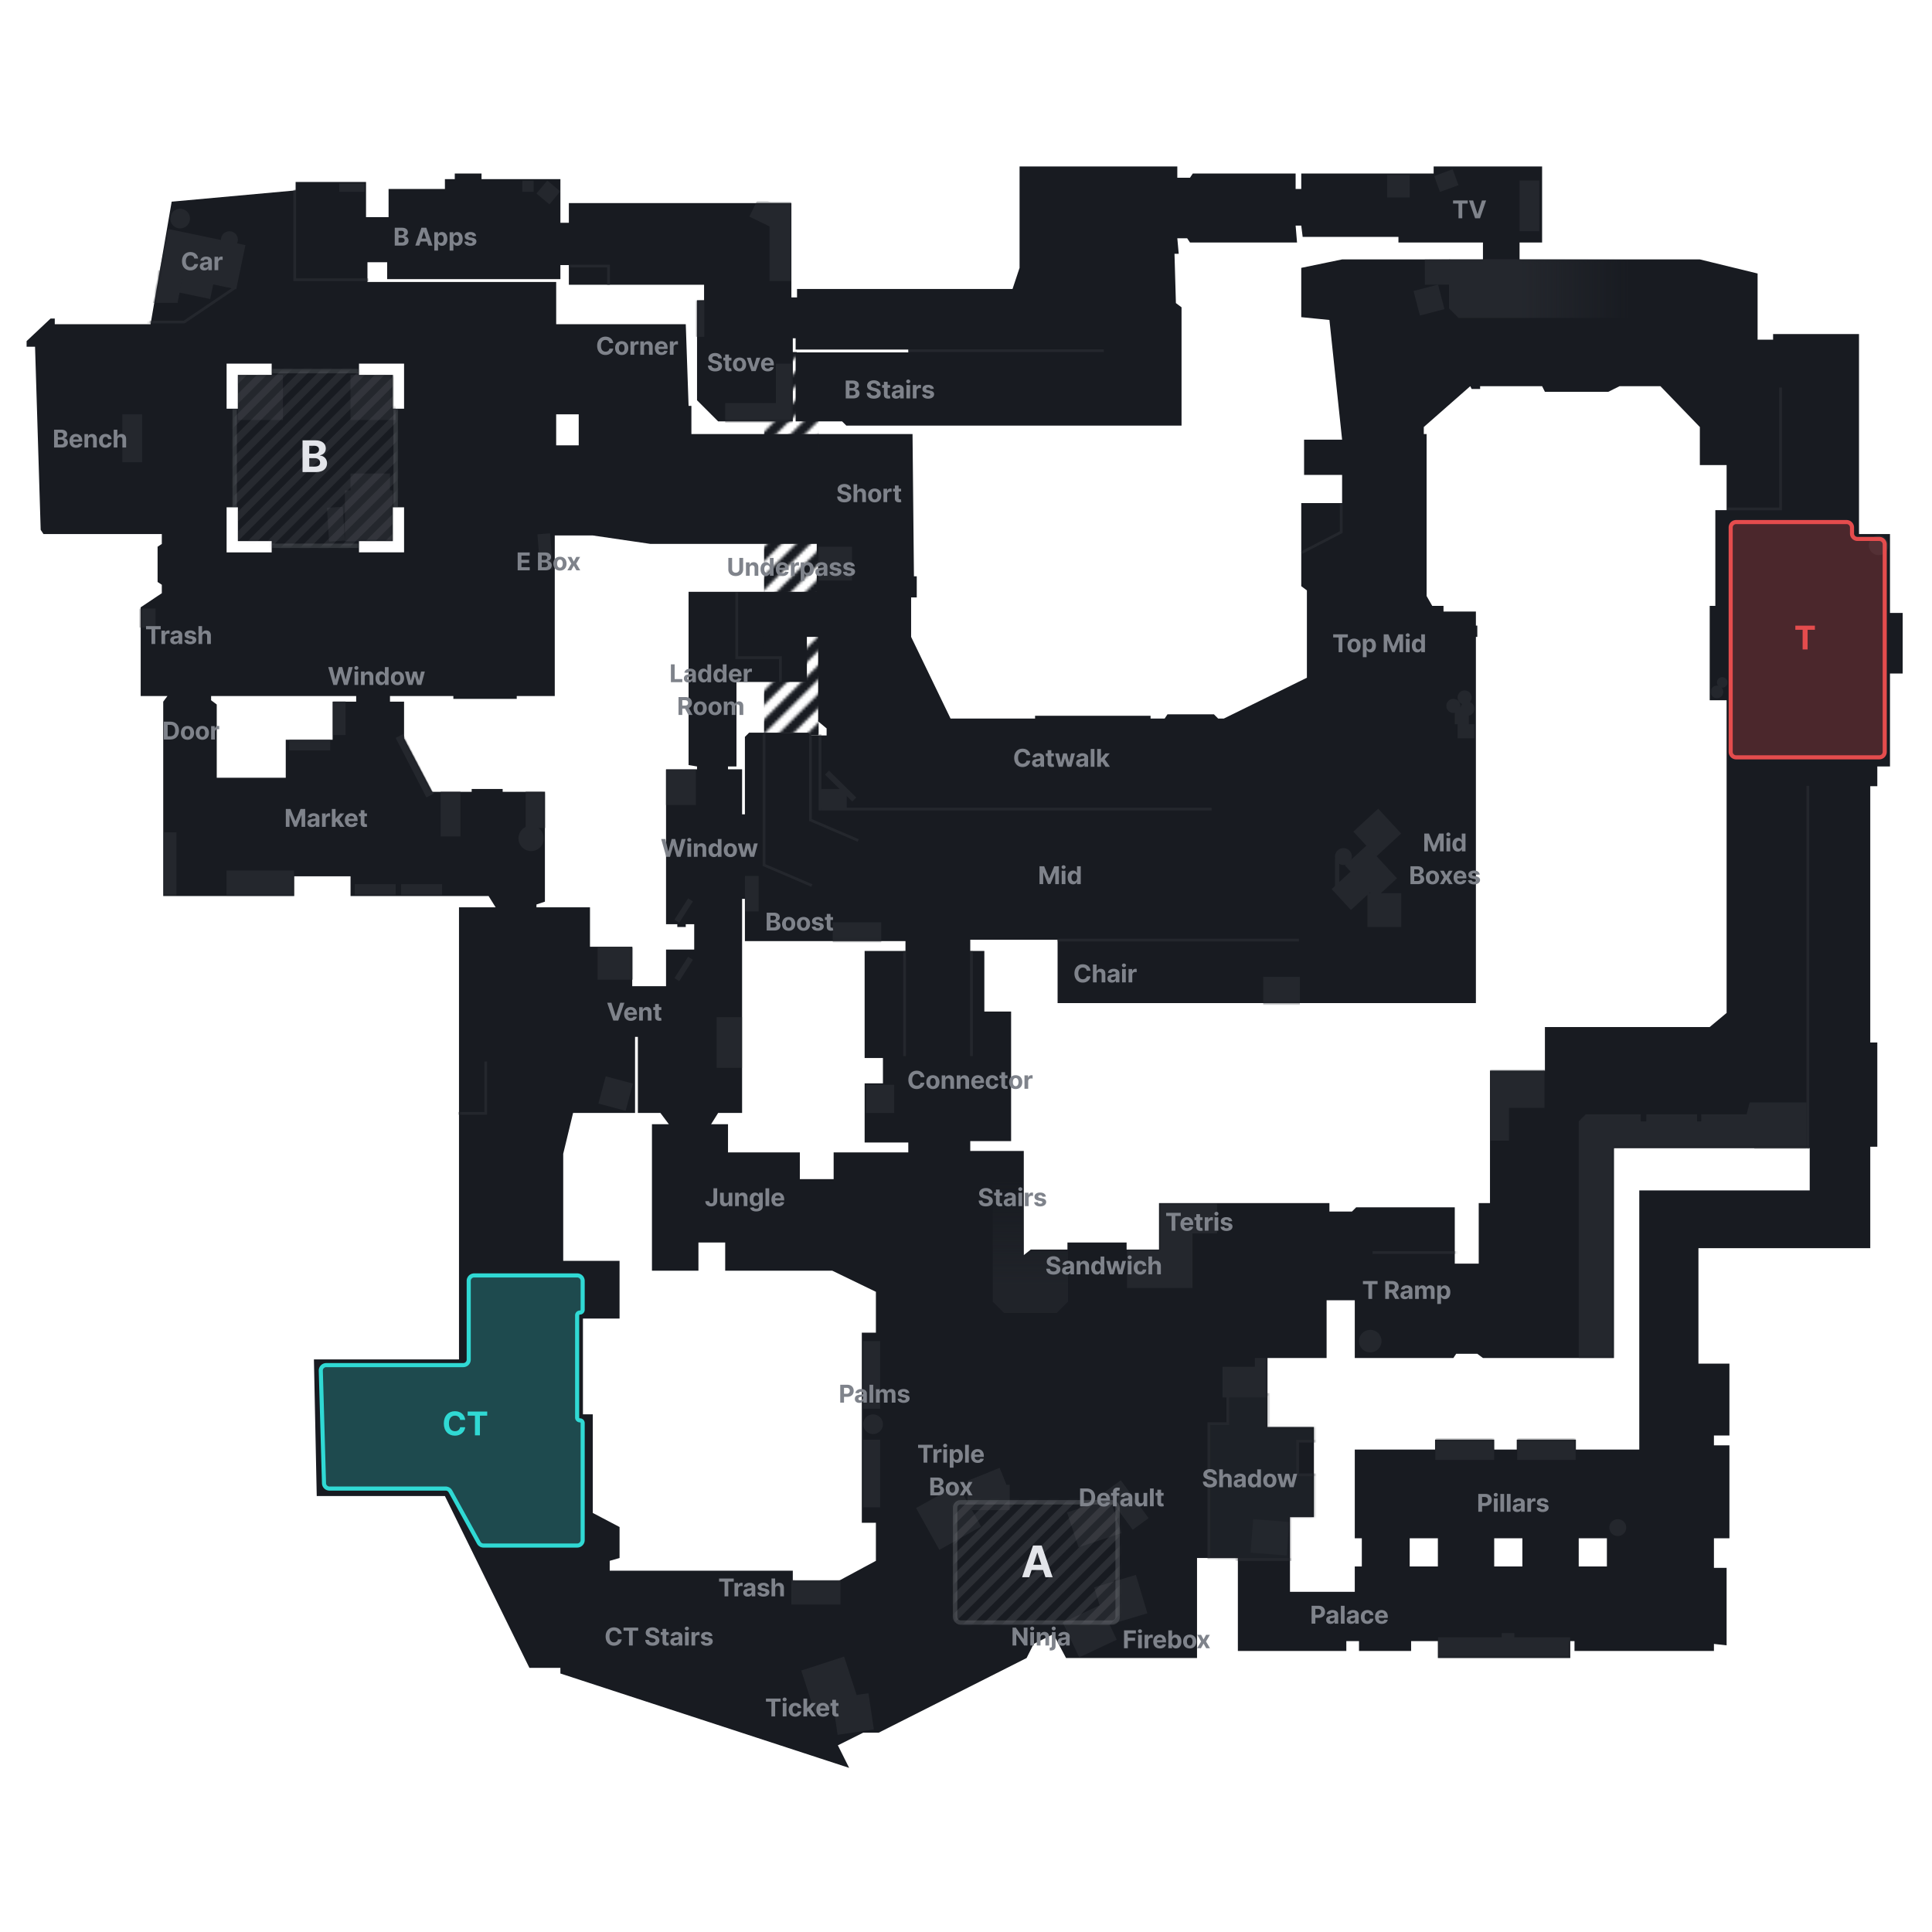 <svg xmlns="http://www.w3.org/2000/svg" width="708" height="708" fill="none"><path fill="#181B21" fill-rule="evenodd" d="M20.07 118.808h35.1l7.742-44.904 45.42-4.13v-3.096h25.807V79.58h8.259V69.258h20.645v-3.613h3.613v-2.064h9.807v2.064h28.904v16h3.097V74.42h81.55V109h2.065v-3.097h78.97l2.58-7.742V61h57.808v4.13h4.645l1.033-1.55h37.678v5.678h2.065v-5.677h48.517V61h39.743v27.872h-8.258v6.193h66.066l21.162 5.162v24.259h5.677v-2.065h31.485v73.292h11.355v28.904h4.645v22.194h-4.645v34.066h-4.645v7.226h-2.581v93.937h2.581v38.195h-2.581v37.162H622.41v42.324h11.355v26.323h-5.678v3.613h5.678v34.065h-5.678v10.839h4.646v28.388l-4.646-.516v2.581h-51.098v-3.613h-1.548v6.194h-48.518v-6.194h-9.806v3.613h-19.098v-3.613h-4.645v3.613H453.63v-34.066h-14.968v36.647h-48.001l-4.645-8.775-7.226 3.613-2.581 5.162-54.195 27.355h-5.678l-9.29 4.645 4.129 8.259-105.809-34.582v-2.064h-11.355l-30.969-62.97h-46.969l-1.032-50.066h53.163V332.491h13.419l-2.58-4.129h-50.582v-7.226h-20.646v7.226H59.814v-71.228l1.548-2.065h-9.806v-32.517l7.742-5.161v-3.097l-1.549-1.032v-12.904l1.549-1.032v-3.613H15.942l-1.033-1.548-2.064-67.099H9.748v-2.064l8.775-8.259h1.548v2.065Zm121.81-22.71v6.193h63.486V97.13h3.097v7.226h49.549v5.678h-2.58v36.646l7.742 7.742h27.355v-30.453h1.033v4.129h41.291v1.033h-41.291v25.291h17.032l1.549 1.548h122.842v-43.356l-2.065-1.548-.516-18.065h1.548l-.516-5.678h3.613l1.032 1.549h39.227l-.516-6.194h2.065l.516 4.13h35.097v2.064h30.969v6.193h-51.614l-14.968 3.097v18.065l10.322 1.033 4.646 43.872h-13.936v12.903h13.936v10.323h-14.968v30.452l2.064 1.549v32.001l-30.452 14.968h-2.065l-1.548-1.549h-17.033l-1.032 1.549h-5.162v-1.033h-42.323v1.033h-30.969l-14.452-29.937v-14.452h2.065v-7.742h-1.032l-.517-52.13h-81.034v-10.323h-1.032l-1.032-29.936h-47.486v-15.484h-69.163v-7.226h7.226ZM83.04 133.26h16.517v4.129H87.169v12.387H83.04V133.26Zm65.034 0v16.516h-4.129v-12.387h-12.387v-4.129h16.516Zm55.743 18.581h8.259v11.355h-8.259v-11.355ZM83.04 202.423h16.517v-4.129H87.169v-12.388H83.04v16.517Zm65.034-16.517h-4.129v12.388h-12.387v4.129h16.516v-16.517Zm18.065 69.163h-23.226v2.065h5.161v13.42l10.323 19.613h14.452v-1.032h11.355v1.032h15.484v40.259l-3.097 1.032v1.033h19.614v14.452h15.484v14.452h12.388v-13.42h10.322v-9.291h-3.096v1.033h-3.097v-1.033h-4.129v-56.775h11.355v-1.032l-3.097-.517v-63.485h46.969v-6.194h.516v-7.226h-.516v-4.129h-60.905l-21.162-3.097h-13.936v58.84h-13.936v1.033h-23.226v-1.033Zm106.841 89.809v-15.484h-1.032v78.454h-8.774l-2.581 4.129h6.194V422.3h26.323v9.806h12.387V422.3h27.356v-3.613h-16v-21.678h6.709v-9.291h-6.709v-39.227h14.968v-3.613H272.98Zm-66.582 77.938 3.613-14.968h22.71v-27.872h1.033v27.872h8.258l3.097 4.129h-6.194v53.678h17.033v-10.322h9.806v10.322h39.227l16.001 7.743v14.968h-5.162v69.679h5.162v13.936l-13.42 7.226h-17.033v-3.613h-67.098v-3.613l3.613-1.033v-11.355l-9.807-5.161v-36.13h-3.613v-35.098h13.42v-21.162h-20.646v-39.226Zm-101.68-137.81h-25.29v-26.84l-2.065-1.548v-1.549h53.162v2.065h-8.642v13.936h-17.165v13.936Zm169.811-16.517-1.549 1.549v28.387h-1.032v-16.516h-5.161v-1.032h3.097v-30.969h25.807v-16.517h4.129v30.969l3.097 2.581v2.58h-5.678l-1.032-1.032h-21.678ZM516.6 563.722v10.323h10.322v-10.323H516.6Zm41.291 0h-10.323v10.323h10.323v-10.323Zm30.968 0h-10.322v10.323h10.322v-10.323ZM424.726 440.881v17.032h-11.871v-2.58h-21.678v2.58h-13.42l-2.58 2.065v-38.195h-19.614v-3.613h14.968v-47.485h-9.806v-22.194h-5.162v-4.129h32.001v23.226h153.294V233.392h.516v-4.13h-.516v-5.161h-11.871v-2.065h-4.129l-2.065-3.613v-59.356h-1.032v-2.581l17.033-14.968.516 1.032h3.097v-1.032h22.71l1.032 2.065h23.227l4.129-2.065h14.968l14.452 14.968v13.936h9.807v16.517h-4.13v35.097h-2.064v34.582h6.194v114.583l-6.194 5.162h-60.389v16H546.02v48.518h-4.129v22.194h-8.775v-20.646h-36.13l-1.548 1.548h-8.259v-3.096h-62.453Zm71.744 122.841h2.581v10.323h-2.581v9.291h-23.743V555.98h8.775v-33.033h-17.033v-25.291h21.678v-21.162h10.323v21.162h36.13l1.032-1.548h7.742l2.065 1.548h48.001v-76.905h71.744v15.484h-62.453v94.971l-23.227-.001v-3.613h-21.678v3.613h-8.258v-3.613H525.89v3.613h-29.42v32.517Z" clip-rule="evenodd"/><mask id="a" width="239" height="238" x="170" y="85" maskUnits="userSpaceOnUse" style="mask-type:alpha"><path fill="#343F57" d="m276.217 320.07 129.815-129.715 2.636 2.633-129.815 129.716zm-5.27-5.268 129.815-129.715 2.636 2.633-129.815 129.716zm-5.273-5.268 129.815-129.715 2.636 2.633L268.31 312.168zm-5.272-5.267 129.815-129.715 2.636 2.633-129.815 129.716zm-5.271-5.269 129.815-129.715 2.636 2.633-129.815 129.716zm-5.272-5.267 129.815-129.715 2.636 2.633-129.815 129.716zm-5.271-5.268 129.815-129.715 2.636 2.633-129.815 129.716zm-5.272-5.267 129.815-129.715 2.636 2.633L241.952 285.83zm-5.271-5.268L363.86 148.213l2.636 2.633-129.815 129.716zm-5.272-5.267 129.815-129.715 2.636 2.633L231.41 275.295zm-5.271-5.269 129.815-129.715 2.636 2.633-129.815 129.716zm-5.273-5.266 129.815-129.715 2.636 2.633L220.865 264.76zm-5.272-5.269 129.815-129.715 2.636 2.633-129.815 129.716zm-5.271-5.267 129.815-129.715 2.636 2.633-129.815 129.716zm-5.272-5.268 129.815-129.715 2.636 2.633L205.05 248.956zm-5.271-5.268 129.815-129.715 2.636 2.633L199.78 243.688zm-5.272-5.267 129.815-129.715 2.636 2.633-129.815 129.716zm-5.271-5.267 129.815-129.715 2.636 2.633-129.815 129.716zm-5.272-5.268L311.143 95.537l2.636 2.633-129.815 129.716zm-5.271-5.268L305.872 90.269l2.636 2.633-129.815 129.716zm-5.272-5.268L300.6 85.001l2.636 2.633L173.421 217.35z"/></mask><g mask="url(#a)"><path fill="#181B21" d="M279.998 129h12v25h8v115.5h-3l-1-1h-16V129Z"/></g><mask id="b" width="689" height="587" x="9" y="61" maskUnits="userSpaceOnUse" style="mask-type:alpha"><path fill="#181B21" fill-rule="evenodd" d="M20.07 118.808h35.1l7.742-44.904 45.42-4.13v-3.096h25.807V79.58h8.259V69.258h20.645v-3.613h3.613v-2.064h9.807v2.064h28.904v16h3.097V74.42h81.55V109h2.065v-3.097h78.97l2.58-7.742V61h57.808v4.13h4.645l1.033-1.55h37.678v5.678h2.065v-5.677h48.517V61h39.743v27.872h-8.258v6.193h66.066l21.162 5.162v24.259h5.677v-2.065h31.485v73.292h11.355v28.904h4.645v22.194h-4.645v34.066h-4.645v7.226h-2.581v37.162h2.581v19.613h-2.581v37.162h2.581v38.195h-2.581v37.162H622.41v42.324h11.355v26.323h-5.678v3.613h5.678v34.065h-5.678v10.839h4.646v28.388l-4.646-.516v2.581h-51.098v-3.613h-1.548v6.194h-48.518v-6.194h-9.806v3.613h-19.098v-3.613h-4.645v3.613H453.63v-34.066h-14.968v36.647h-48.001l-4.645-8.775-7.226 3.613-2.581 5.162-54.195 27.355h-5.678l-9.29 4.645 4.129 8.259-105.809-34.582v-2.064h-11.355l-30.969-62.97h-46.969l-1.032-50.066h53.163V332.491h13.419l-2.58-4.129h-50.582v-7.226h-20.646v7.226H59.814v-71.228l1.548-2.065h-9.806v-32.517l7.742-5.161v-3.097l-1.549-1.032v-12.904l1.549-1.032v-3.613H15.942l-1.033-1.548-2.064-67.099H9.748v-2.064l8.775-8.259h1.548v2.065Zm121.81-22.71v6.193h63.486V97.13h3.097v7.226h49.549v5.678h-2.58v36.646l7.742 7.742h27.355v-30.453h1.033v4.129h41.291v1.033h-41.291v25.291h17.032l1.549 1.548h122.842v-43.356l-2.065-1.548-.516-18.065h1.548l-.516-5.678h3.613l1.032 1.549h39.227l-.516-6.194h2.065l.516 4.13h35.097v2.064h30.969v6.193h-51.614l-14.968 3.097v18.065l10.322 1.033 4.646 43.872h-13.936v12.903h13.936v10.323h-14.968v30.452l2.064 1.549v32.001l-30.452 14.968h-2.065l-1.548-1.549h-17.033l-1.032 1.549h-5.162v-1.033h-42.323v1.033h-30.969l-14.452-29.937v-14.452h2.065v-7.742h-1.032l-.517-52.13h-81.034v-10.323h-1.032l-1.032-29.936h-47.486v-15.484h-69.163v-7.226h7.226ZM83.04 133.26h16.517v4.129H87.169v12.387H83.04V133.26Zm65.034 0v16.516h-4.129v-12.387h-12.387v-4.129h16.516Zm55.743 18.581h8.259v11.355h-8.259v-11.355ZM83.04 202.423h16.517v-4.129H87.169v-12.388H83.04v16.517Zm65.034-16.517h-4.129v12.388h-12.387v4.129h16.516v-16.517Zm18.065 69.163h-23.226v2.065h5.161v13.42l10.323 19.613h14.452v-1.032h11.355v1.032h15.484v40.259l-3.097 1.032v1.033h19.614v14.452h15.484v14.452h12.388v-13.42h10.322v-9.291h-3.096v1.033h-3.097v-1.033h-4.129v-56.775h11.355v-1.032l-3.097-.517v-63.485h46.969v-6.194h.516v-7.226h-.516v-4.129h-60.905l-21.162-3.097h-13.936v58.84h-13.936v1.033h-23.226v-1.033Zm106.841 89.809v-15.484h-1.032v78.454h-8.774l-2.581 4.129h6.194V422.3h26.323v9.806h12.387V422.3h27.356v-3.613h-16v-21.678h6.709v-9.291h-6.709v-39.227h14.968v-3.613H272.98Zm-66.582 77.938 3.613-14.968h22.71v-27.872h1.033v27.872h8.258l3.097 4.129h-6.194v53.678h17.033v-10.322h9.806v10.322h39.227l16.001 7.743v14.968h-5.162v69.679h5.162v13.936l-13.42 7.226h-17.033v-3.613h-67.098v-3.613l3.613-1.033v-11.355l-9.807-5.161v-36.13h-3.613v-35.098h13.42v-21.162h-20.646v-39.226Zm-101.68-137.81h-25.29v-26.84l-2.065-1.548v-1.549h53.162v2.065h-8.642v13.936h-17.165v13.936Zm169.811-16.517-1.549 1.549v28.387h-1.032v-16.516h-5.161v-1.032h3.097v-30.969h25.807v-16.517h4.129v30.969l3.097 2.581v2.58h-5.678l-1.032-1.032h-21.678ZM516.6 563.722v10.323h10.322v-10.323H516.6Zm41.291 0h-10.323v10.323h10.323v-10.323Zm30.968 0h-10.322v10.323h10.322v-10.323ZM424.726 440.881v17.032h-11.871v-2.58h-21.678v2.58h-13.42l-2.58 2.065v-38.195h-19.614v-3.613h14.968v-47.485h-9.806v-22.194h-5.162v-4.129h32.001v23.226h153.294V233.392h.516v-4.13h-.516v-5.161h-11.871v-2.065h-4.129l-2.065-3.613v-59.356h-1.032v-2.581l17.033-14.968.516 1.032h3.097v-1.032h22.71l1.032 2.065h23.227l4.129-2.065h14.968l14.452 14.968v13.936h9.807v16.517h-4.13v35.097h-2.064v34.582h6.194v114.583l-6.194 5.162h-60.389v16H546.02v48.518h-4.129v22.194h-8.775v-20.646h-36.13l-1.548 1.548h-8.259v-3.096h-62.453Zm71.744 122.841h2.581v10.323h-2.581v9.291h-23.743V555.98h8.775v-33.033h-17.033v-25.291h21.678v-21.162h10.323v21.162h36.13l1.032-1.548h7.742l2.065 1.548h48.001v-76.905h71.744v15.484h-62.453v94.971l-23.227-.001v-3.613h-21.678v3.613h-8.258v-3.613H525.89v3.613h-29.42v32.517Z" clip-rule="evenodd" opacity=".8"/></mask><g mask="url(#b)"><path fill="#272A30" d="M578.535 497.656h12.904v-76.905h52.13v-9.807l-2.581-2.58H623.44v2.58h-1.549v-2.58H603.31v2.58h-2.065v-2.58h-20.129l-2.581 2.58v86.712Z"/><path fill="#272A30" d="m639.998 408.636 1.18-4.636h20.82v17h-19.119v-9.788l-2.881-2.576ZM60.014 305h4.64v23.2h-4.64zm22.984 14h24.747v9.28H82.998zm64 5h15v4h-15zm-17 0h15v4h-15zm-24-53h15v4h-15zm41.752-2 11.26 21.798-2.75 1.422-11.262-21.799zM44.846 151.841h7.226v17.549h-7.226zM57.94 99l9.058 2-1.941 10h-9.059l1.941-12Zm460.058 7.635 8.99-2.345 2.345 8.99-8.99 2.345z"/><path stroke="#272A30" d="M491.498 184.5V195l-14.5 7.5"/><path fill="#272A30" d="m522.127 95.039 9.29-.039.04 9.291-9.291.039zm34.73-28.877h7.226v18.581h-7.226zm-48.517-2.065h8.258v8.258h-8.258zm17.228.41 6.788-2.474 2.121 5.82-6.788 2.473zm-438.4 72.882h16.517v16.517H87.168zm41.291 0h16.517v16.517h-16.517zm0 36.13h14.452v7.226h-14.452z"/><path fill="#272A30" d="M126.395 179.713h17.549v18.581h-17.549zm-6.557 6.358 5.786-.345.738 12.365-5.786.345zm77.109 9.739 4.631-.371 1.05 13.11-4.631.371-1.05-13.11Zm102.871 4.548h12.387v12.387h-12.387zM243.998 282h11v13h-11z"/><path stroke="#272A30" d="M285.998 250v-9h-16v-24m10 51.5V317l17.5 7.5m-.5-56v32l17.5 7.5m18.5-179.5h71.5m-269.5-26h-27v-33m100.5 28h14.5v7m-137 1-18.5 12.5h-13.5"/><path fill="#272A30" d="M305.164 338h17.787v7.733h-17.787zm-32.166-4v-13h5v13zm189.922 24h13.42v10.323h-13.42zm-145.553 39.525h10.323v10.323h-10.323zm-1.033 93.937h6.194v24.775h-6.194zm0 36.13h6.194v24.775h-6.194z"/><circle cx="319.947" cy="521.915" r="3.613" fill="#272A30"/><path fill="#272A30" d="m335.705 552.64 15.315-8.53 8.53 15.314-15.315 8.53z"/><path fill="#272A30" d="M354.529 544.109h15.484v9.291h-15.484z"/><path fill="#272A30" d="m354.529 542.685 11.798-4.769 3.482 8.614-11.798 4.769zm36.512 11.565 15.69-5.16 4.193 12.749-15.69 5.16z"/><path fill="#272A30" d="m404.902 546.735 5.823-4.279 10.189 13.867-5.823 4.278zm-3.92 34.98 15.28-4.573 4.208 14.062-15.28 4.573z"/><path fill="#272A30" d="m389.48 594.625 13.758-6.481 6.002 12.741-13.758 6.481zm69.77-37.913 13.256 1.042-.964 12.275-13.257-1.042zM289.998 579h18v9h-18zm3.627 33.192 15.705-5.114 5.114 15.706-15.705 5.113z"/><path fill="#272A30" d="m304.98 622.478 13.273-1.98 1.98 13.273-13.273 1.98z"/><circle cx="536.727" cy="255.586" r="2.581" fill="#272A30"/><circle cx="532.598" cy="258.682" r="2.581" fill="#272A30"/><circle cx="492.312" cy="313.883" r="3.093" fill="#272A30"/><circle cx="537.76" cy="259.715" r="2.581" fill="#272A30"/><path fill="#272A30" d="M533.115 259.198h5.161v6.194h-5.161zm1.031 6.194h6.194v5.161h-6.194zm-38.193 39.364 9.108-8.395 8.395 9.108-9.108 8.395z"/><path fill="#272A30" d="m492.855 317.144 7.96-7.336 11.118 12.063-7.96 7.336z"/><path fill="#272A30" d="m487.992 325.815 7.663-7.063 7.064 7.663-7.664 7.063z"/><path fill="#272A30" d="M501.113 327.329H513.5v12.387h-12.387zM545.998 392h20v14h-20zm0 14h7v6h-7zm0 6h7v6h-7zm-86.129 85.656h4.646v14.452h-16.517v-11.24h11.871v-3.212ZM218.998 347h13v12h-13zm2.975 47.428 9.971 2.672-2.672 9.971-9.97-2.672zm30.205-65.215 1.738 1.115-5.015 7.82-1.738-1.114zm0 21.397 1.738 1.115-5.015 7.82-1.738-1.114zm10.451 22.14h9.317v18.581h-9.317V372.75ZM121.998 257h4.64v12.373h-4.64zm179 39h143v1h-143zm189.768 18.656v10.053h-1.547v-10.053z"/><path fill="#272A30" d="M300.998 289.135h9.291v7.226h-9.291zm-1-20.135h1v28h-1z"/><path fill="#272A30" d="m302.334 283.863 1.45-1.47 9.992 9.864-1.45 1.47z"/><circle cx="502.147" cy="491.462" r="4.129" fill="#272A30"/><circle cx="592.847" cy="559.806" r="3.093" fill="#272A30"/><path fill="#272A30" d="M424.998 441h12v17h-12zm12 0h9v11h-9zm-24 17h24v14h-24z"/><path fill="url(#c)" d="M391.392 477.01v-19.097h-13.636l-2.581 2.065v-28.904H363.82v45.936l4.129 4.13h19.314l4.129-4.13Z"/><circle cx="66.006" cy="80.097" r="3.613" fill="#272A30"/><path fill="#272A30" d="m66.941 100.988 11.375 2.378-1.297 6.204-11.375-2.377z"/><path fill="#272A30" d="m61.648 83.909 28.293 5.914-3.38 16.167-28.292-5.913z"/><circle cx="84.072" cy="87.839" r="3.097" fill="#272A30"/><path fill="#272A30" d="M124.33 67.194h9.291v3.097h-9.291zm67.098-1.032h4.129v4.129h-4.129zm9.129 0 4.757 3.967-3.968 4.757-4.756-3.967z"/><path fill="#272A30" fill-rule="evenodd" d="M199.859 290h-7.226v13.043a4.647 4.647 0 1 0 6.656 4.189 4.64 4.64 0 0 0-1.991-3.812h2.561V290Z" clip-rule="evenodd"/><path fill="#272A30" d="M161.492 290h7.226v16.517h-7.226zM50.998 223h6v7h-6zm204-113h3.097v13.42h-3.097z"/><path fill="#272A30" fill-rule="evenodd" d="M290.529 133.26h-6.194v14.452h-18.581v7.226h24.775V133.26Z" clip-rule="evenodd"/><path fill="#272A30" d="M281.998 74h8v29h-8z"/><path fill="#272A30" d="m278.146 72.108 7.964 3.864-3.532 7.279-7.964-3.865z"/><path fill="url(#d)" d="M530.998 113V95h66v21.5h-62.5l-3.5-3.5Z"/><circle cx="688.474" cy="199.842" r="3.613" fill="#272A30"/><circle cx="629.193" cy="253.562" r="2.32" fill="#272A30"/><circle cx="631.127" cy="250.082" r="1.933" fill="#272A30"/><path stroke="#272A30" d="M331.498 348.5V387m24.5-38.5V387m31.5-42.5h88.5m27 114.5h32"/><path fill="#272A30" d="M525.998 527h21.55v8h-21.55zm.984 73.02h48.411v7.5h-48.411zm23.33-1.547h4.64v1.547h-4.64zM555.998 527h21.398v8h-21.398z"/><path fill="#272A30" fill-opacity=".5" stroke="#272A30" d="M449.931 511h15.467v10.179h17.6v6.964h-7.467v12.321h7.467V557.5h-9.067v14h-30.933v-49.786h6.933V511Z"/><path fill="#272A30" d="M661.998 288h1v133h-1V288Z"/><path stroke="#272A30" d="M632.998 186.5h19.5V142m-484.5 266h10v-19"/></g><g class="labels"><mask id="e" width="689" height="587" x="9" y="61" maskUnits="userSpaceOnUse" style="mask-type:alpha"><path fill="#181B21" fill-rule="evenodd" d="M20.07 118.808h35.1l7.742-44.904 45.42-4.13v-3.096h25.807V79.58h8.259V69.258h20.645v-3.613h3.613v-2.064h9.807v2.064h28.904v16h3.097V74.42h81.55V109h2.065v-3.097h78.97l2.58-7.742V61h57.808v4.13h4.645l1.033-1.55h37.678v5.678h2.065v-5.677h48.517V61h39.743v27.872h-8.258v6.193h66.066l21.162 5.162v24.259h5.677v-2.065h31.485v73.292h11.355v28.904h4.645v22.194h-4.645v34.066h-4.645v7.226h-2.581v37.162h2.581v19.613h-2.581v37.162h2.581v38.195h-2.581v37.162H622.41v42.324h11.355v26.323h-5.678v3.613h5.678v34.065h-5.678v10.839h4.646v28.388l-4.646-.516v2.581h-51.098v-3.613h-1.548v6.194h-48.518v-6.194h-9.806v3.613h-19.098v-3.613h-4.645v3.613H453.63v-34.066h-14.968v36.647h-48.001l-4.645-8.775-7.226 3.613-2.581 5.162-54.195 27.355h-5.678l-9.29 4.645 4.129 8.259-105.809-34.582v-2.064h-11.355l-30.969-62.97h-46.969l-1.032-50.066h53.163V332.491h13.419l-2.58-4.129h-50.582v-7.226h-20.646v7.226H59.814v-71.228l1.548-2.065h-9.806v-32.517l7.742-5.161v-3.097l-1.549-1.032v-12.904l1.549-1.032v-3.613H15.942l-1.033-1.548-2.064-67.099H9.748v-2.064l8.775-8.259h1.548v2.065Zm121.81-22.71v6.193h63.486V97.13h3.097v7.226h49.549v5.678h-2.58v36.646l7.742 7.742h27.355v-30.453h1.033v4.129h41.291v1.033h-41.291v25.291h17.032l1.549 1.548h122.842v-43.356l-2.065-1.548-.516-18.065h1.548l-.516-5.678h3.613l1.032 1.549h39.227l-.516-6.194h2.065l.516 4.13h35.097v2.064h30.969v6.193h-51.614l-14.968 3.097v18.065l10.322 1.033 4.646 43.872h-13.936v12.903h13.936v10.323h-14.968v30.452l2.064 1.549v32.001l-30.452 14.968h-2.065l-1.548-1.549h-17.033l-1.032 1.549h-5.162v-1.033h-42.323v1.033h-30.969l-14.452-29.937v-14.452h2.065v-7.742h-1.032l-.517-52.13h-81.034v-10.323h-1.032l-1.032-29.936h-47.486v-15.484h-69.163v-7.226h7.226ZM83.04 133.26h16.517v4.129H87.169v12.387H83.04V133.26Zm65.034 0v16.516h-4.129v-12.387h-12.387v-4.129h16.516Zm55.743 18.581h8.259v11.355h-8.259v-11.355ZM83.04 202.423h16.517v-4.129H87.169v-12.388H83.04v16.517Zm65.034-16.517h-4.129v12.388h-12.387v4.129h16.516v-16.517Zm18.065 69.163h-23.226v2.065h5.161v13.42l10.323 19.613h14.452v-1.032h11.355v1.032h15.484v40.259l-3.097 1.032v1.033h19.614v14.452h15.484v14.452h12.388v-13.42h10.322v-9.291h-3.096v1.033h-3.097v-1.033h-4.129v-56.775h11.355v-1.032l-3.097-.517v-63.485h46.969v-6.194h.516v-7.226h-.516v-4.129h-60.905l-21.162-3.097h-13.936v58.84h-13.936v1.033h-23.226v-1.033Zm106.841 89.809v-15.484h-1.032v78.454h-8.774l-2.581 4.129h6.194V422.3h26.323v9.806h12.387V422.3h27.356v-3.613h-16v-21.678h6.709v-9.291h-6.709v-39.227h14.968v-3.613H272.98Zm-66.582 77.938 3.613-14.968h22.71v-27.872h1.033v27.872h8.258l3.097 4.129h-6.194v53.678h17.033v-10.322h9.806v10.322h39.227l16.001 7.743v14.968h-5.162v69.679h5.162v13.936l-13.42 7.226h-17.033v-3.613h-67.098v-3.613l3.613-1.033v-11.355l-9.807-5.161v-36.13h-3.613v-35.098h13.42v-21.162h-20.646v-39.226Zm-101.68-137.81h-25.29v-26.84l-2.065-1.548v-1.549h53.162v2.065h-8.642v13.936h-17.165v13.936Zm169.811-16.517-1.549 1.549v28.387h-1.032v-16.516h-5.161v-1.032h3.097v-30.969h25.807v-16.517h4.129v30.969l3.097 2.581v2.58h-5.678l-1.032-1.032h-21.678ZM516.6 563.722v10.323h10.322v-10.323H516.6Zm41.291 0h-10.323v10.323h10.323v-10.323Zm30.968 0h-10.322v10.323h10.322v-10.323ZM424.726 440.881v17.032h-11.871v-2.58h-21.678v2.58h-13.42l-2.58 2.065v-38.195h-19.614v-3.613h14.968v-47.485h-9.806v-22.194h-5.162v-4.129h32.001v23.226h153.294V233.392h.516v-4.13h-.516v-5.161h-11.871v-2.065h-4.129l-2.065-3.613v-59.356h-1.032v-2.581l17.033-14.968.516 1.032h3.097v-1.032h22.71l1.032 2.065h23.227l4.129-2.065h14.968l14.452 14.968v13.936h9.807v16.517h-4.13v35.097h-2.064v34.582h6.194v114.583l-6.194 5.162h-60.389v16H546.02v48.518h-4.129v22.194h-8.775v-20.646h-36.13l-1.548 1.548h-8.259v-3.096h-62.453Zm71.744 122.841h2.581v10.323h-2.581v9.291h-23.743V555.98h8.775v-33.033h-17.033v-25.291h21.678v-21.162h10.323v21.162h36.13l1.032-1.548h7.742l2.065 1.548h48.001v-76.905h71.744v15.484h-62.453v94.971l-23.227-.001v-3.613h-21.678v3.613h-8.258v-3.613H525.89v3.613h-29.42v32.517Z" clip-rule="evenodd" opacity=".8"/></mask><g mask="url(#e)"><rect width="59" height="64" x="85.998" y="136" stroke="#999CA2" stroke-opacity=".25" stroke-width="1.6" rx="2"/></g><mask id="g" width="61" height="66" x="85" y="135" maskUnits="userSpaceOnUse" style="mask-type:alpha"><mask id="f" width="689" height="587" x="9" y="61" maskUnits="userSpaceOnUse" style="mask-type:alpha"><path fill="#181B21" fill-rule="evenodd" d="M20.07 118.808h35.1l7.742-44.904 45.42-4.13v-3.096h25.807V79.58h8.259V69.258h20.645v-3.613h3.613v-2.064h9.807v2.064h28.904v16h3.097V74.42h81.55V109h2.065v-3.097h78.97l2.58-7.742V61h57.808v4.13h4.645l1.033-1.55h37.678v5.678h2.065v-5.677h48.517V61h39.743v27.87h-8.258v6.195h66.066l21.162 5.161v24.259h5.677v-2.065h31.485v73.292h11.355v28.904h4.645v22.194h-4.645v34.066h-4.645v7.226h-2.581v37.162h2.581v19.613h-2.581v37.162h2.581v38.195h-2.581v37.162H622.41v42.324h11.355v26.323h-5.678v3.613h5.678v34.066h-5.678v10.838h4.646v28.388l-4.646-.516v2.581h-51.098V601.4h-1.548v6.194h-48.518V601.4h-9.806v3.613h-19.098V601.4h-4.645v3.613H453.63v-34.066h-14.968v36.647h-48.001l-4.645-8.775-7.226 3.613-2.581 5.162-54.195 27.355h-5.678l-9.29 4.645 4.129 8.259-105.809-34.582v-2.064h-11.355l-30.969-62.97h-46.969l-1.032-50.066h53.163v-165.68h13.419l-2.58-4.129h-50.582v-7.226h-20.646v7.226H59.814v-71.228l1.548-2.064h-9.806v-32.517l7.742-5.162v-3.097l-1.549-1.032v-12.904l1.549-1.032v-3.613H15.942l-1.033-1.548-2.064-67.099H9.748v-2.064l8.775-8.259h1.548v2.065Zm121.81-22.71v6.193h63.486V97.13h3.097v7.226h49.549v5.678h-2.58v36.646l7.742 7.742h27.355v-30.453h1.033v4.13h41.291v1.032h-41.291v25.291h17.032l1.549 1.548h122.842v-43.356l-2.065-1.548-.516-18.065h1.548l-.516-5.678h3.613l1.032 1.549h39.227l-.516-6.194h2.065l.516 4.13h35.097v2.064h30.969v6.194h-51.614l-14.968 3.096v18.065l10.322 1.033 4.646 43.872h-13.936v12.903h13.936v10.323h-14.968v30.452l2.064 1.549v32.001l-30.452 14.968h-2.065l-1.548-1.549h-17.033l-1.032 1.549h-5.162v-1.032h-42.323v1.032h-30.969l-14.452-29.936V218.94h2.065v-7.743h-1.032l-.517-52.13h-81.034v-10.323h-1.032l-1.032-29.936h-47.486v-15.484h-69.163v-7.226h7.226ZM83.04 133.26h16.517v4.129H87.169v12.388H83.04V133.26Zm65.034 0v16.517h-4.129v-12.388h-12.387v-4.129h16.516Zm55.743 18.581h8.259v11.355h-8.259v-11.355ZM83.04 202.423h16.517v-4.129H87.169v-12.388H83.04v16.517Zm65.034-16.517h-4.129v12.388h-12.387v4.129h16.516v-16.517Zm18.065 69.164h-23.226v2.064h5.161v13.42l10.323 19.613h14.452v-1.032h11.355v1.032h15.484v40.259l-3.097 1.033v1.032h19.614v14.452h15.484v14.452h12.388v-13.42h10.322v-9.29h-3.096v1.032h-3.097v-1.032h-4.129v-56.776h11.355v-1.032l-3.097-.517v-63.485h46.969v-6.194h.516v-7.226h-.516v-4.129h-60.905l-21.162-3.097h-13.936v58.841h-13.936v1.032h-23.226v-1.032Zm106.841 89.808v-15.484h-1.032v78.454h-8.774l-2.581 4.129h6.194V422.3h26.323v9.806h12.387V422.3h27.356v-3.613h-16v-21.678h6.709v-9.291h-6.709v-39.227h14.968v-3.613H272.98Zm-66.582 77.938 3.613-14.968h22.71v-27.872h1.033v27.872h8.258l3.097 4.129h-6.194v53.678h17.033v-10.322h9.806v10.322h39.227l16.001 7.743v14.968h-5.162v69.679h5.162v13.936l-13.42 7.226h-17.033v-3.613h-67.098v-3.613l3.613-1.033v-11.355l-9.807-5.161v-36.13h-3.613v-35.098h13.42v-21.162h-20.646v-39.226Zm-101.68-137.81h-25.29v-26.84l-2.065-1.548v-1.548h53.162v2.064h-8.642v13.936h-17.165v13.936Zm169.811-16.517-1.549 1.549v28.387h-1.032v-16.516h-5.161v-1.032h3.097v-30.969h25.807v-16.516h4.129v30.968l3.097 2.581v2.58h-5.678l-1.032-1.032h-21.678ZM516.6 563.723v10.322h10.322v-10.322H516.6Zm41.291 0h-10.323v10.322h10.323v-10.322Zm30.968 0h-10.322v10.322h10.322v-10.322ZM424.726 440.881v17.032h-11.871v-2.58h-21.678v2.58h-13.42l-2.58 2.065v-38.195h-19.614v-3.613h14.968v-47.485h-9.806v-22.194h-5.162v-4.129h32.001v23.227h153.294V233.392h.516v-4.13h-.516v-5.161h-11.871v-2.065h-4.129l-2.065-3.613v-59.356h-1.032v-2.581l17.033-14.968.516 1.033h3.097v-1.033h22.71l1.032 2.065h23.227l4.129-2.065h14.968l14.452 14.968v13.936h9.807v16.517h-4.13v35.097h-2.064v34.582h6.194v114.584l-6.194 5.161h-60.389v16H546.02v48.518h-4.129v22.194h-8.775v-20.646h-36.13l-1.548 1.549h-8.259v-3.097h-62.453Zm71.744 122.842h2.581v10.322h-2.581v9.291h-23.743V555.98h8.775v-33.033h-17.033v-25.291h21.678v-21.162h10.323v21.162h36.13l1.032-1.548h7.742l2.065 1.548h48.001v-76.905h71.744v15.484h-62.453v94.971h-23.227v-3.613h-21.678v3.613h-8.258v-3.613H525.89v3.613h-29.42v32.517Z" clip-rule="evenodd" opacity=".8"/></mask><g mask="url(#f)"><rect width="59" height="64" x="85.998" y="136" fill="#C4C4C4" stroke="#999CA2" stroke-opacity=".25" stroke-width="1.6" rx="2"/></g></mask><g fill="#999CA2" fill-opacity=".15" mask="url(#g)"><path d="m115.725 252.533 88.665-88.596 1.8 1.798-88.665 88.597zm-10.813 3.598 88.665-88.596 1.8 1.798-88.665 88.597zm-3.6-3.598 88.665-88.596 1.8 1.798-88.665 88.597zm-3.602-3.598 88.665-88.596 1.8 1.798-88.664 88.597zm-3.599-3.597 88.665-88.596 1.8 1.798-88.665 88.597zm-3.601-3.598 88.665-88.596 1.8 1.798L92.31 243.54zm-3.6-3.598 88.665-88.596 1.8 1.798-88.665 88.597zm-3.601-3.598 88.664-88.596 1.8 1.798-88.664 88.597zm-3.6-3.598 88.665-88.596 1.8 1.798-88.665 88.597zm-3.602-3.597 88.665-88.596 1.8 1.798-88.665 88.597zm-3.599-3.598 88.664-88.596 1.8 1.798-88.664 88.597zm-3.602-3.598 88.665-88.596 1.8 1.798-88.665 88.597zm-3.599-3.598 88.664-88.596 1.8 1.798-88.664 88.597zm-3.602-3.598 88.665-88.596 1.8 1.798-88.665 88.597zm-3.6-3.598 88.665-88.596 1.8 1.798-88.664 88.597zm-3.601-3.598 88.665-88.596 1.8 1.798-88.665 88.597zm-3.6-3.597 88.665-88.596 1.8 1.798-88.665 88.597zm-3.601-3.598 88.664-88.596 1.8 1.798-88.664 88.597zm-3.602-3.598 88.665-88.596 1.8 1.798L45.5 196.767zm-3.599-3.598 88.664-88.596 1.8 1.798-88.664 88.597zm-3.6-3.598 88.665-88.596 1.8 1.798-88.665 88.597zm-3.602-3.598 88.665-88.596 1.8 1.798L34.7 185.973z"/></g><path fill="#E3E5EA" d="M110.869 173h4.971c2.614 0 4.006-1.364 4.006-3.216 0-1.721-1.233-2.761-2.557-2.824v-.113c1.21-.273 2.103-1.131 2.103-2.5 0-1.745-1.296-2.983-3.864-2.983h-4.659V173Zm2.46-2.011v-3.091h2.063c1.181 0 1.914.682 1.914 1.642 0 .875-.596 1.449-1.971 1.449h-2.006Zm0-4.756v-2.881h1.869c1.091 0 1.711.563 1.711 1.404 0 .92-.75 1.477-1.756 1.477h-1.824Z"/><rect width="59.547" height="44.081" x="350.018" y="550.526" stroke="#999CA2" stroke-opacity=".25" stroke-width="1.6" rx="2"/><mask id="h" width="62" height="47" x="349" y="549" maskUnits="userSpaceOnUse" style="mask-type:alpha"><rect width="59.547" height="44.081" x="350.018" y="550.525" fill="#C4C4C4" stroke="#999CA2" stroke-opacity=".25" stroke-width="1.6" rx="2"/></mask><g fill="#999CA2" fill-opacity=".15" mask="url(#h)"><path d="m384.725 642.535 88.665-88.596 1.8 1.798-88.665 88.597zm-10.813 3.598 88.665-88.596 1.8 1.798-88.665 88.597zm-3.6-3.598 88.665-88.596 1.8 1.798-88.665 88.597zm-3.601-3.598 88.665-88.596 1.8 1.798-88.665 88.597zm-3.6-3.598 88.665-88.596 1.8 1.798-88.665 88.597zm-3.601-3.598 88.665-88.596 1.8 1.798-88.665 88.597zm-3.6-3.598 88.665-88.596 1.8 1.798-88.665 88.597zm-3.601-3.597 88.665-88.596 1.8 1.798-88.665 88.597zm-3.6-3.598 88.665-88.596 1.8 1.798-88.665 88.597zm-3.602-3.598 88.665-88.596 1.8 1.798-88.665 88.597zm-3.599-3.598 88.665-88.596 1.8 1.798-88.665 88.597zm-3.602-3.598 88.665-88.596 1.8 1.798-88.665 88.597zm-3.599-3.597 88.665-88.596 1.8 1.798-88.665 88.597zm-3.602-3.598 88.665-88.596 1.8 1.798-88.665 88.597zm-3.6-3.598 88.665-88.596 1.8 1.798-88.665 88.597zm-3.601-3.598 88.665-88.596 1.8 1.798-88.665 88.597zm-3.6-3.598 88.665-88.596 1.8 1.798-88.665 88.597zm-3.601-3.598 88.665-88.596 1.8 1.798-88.665 88.597zm-3.602-3.597 88.665-88.596 1.8 1.798L314.5 586.77zm-3.599-3.598 88.665-88.596 1.8 1.798-88.665 88.597zm-3.6-3.598 88.665-88.596 1.8 1.798-88.665 88.597zm-3.602-3.598 88.665-88.596 1.8 1.798-88.665 88.597z"/></g><path fill="#E3E5EA" d="m377.179 578 .864-2.653h4.199l.863 2.653h2.637l-4.012-11.636h-3.17L374.543 578h2.636Zm1.489-4.574 1.432-4.403h.091l1.431 4.403h-2.954Z"/><path fill="#7F838B" d="M380.943 317.455V324h1.343v-4.276h.054l1.694 4.244h.914l1.694-4.228h.054V324h1.343v-6.545h-1.707l-1.803 4.397h-.076l-1.803-4.397h-1.707Zm8.129 6.545h1.362v-4.909h-1.362V324Zm.684-5.542c.406 0 .738-.31.738-.69 0-.377-.332-.687-.738-.687-.403 0-.735.31-.735.687 0 .38.332.69.735.69Zm3.496 5.622c.793 0 1.205-.457 1.394-.866h.057V324h1.343v-6.545h-1.359v2.46h-.041c-.182-.399-.576-.888-1.397-.888-1.077 0-1.988.837-1.988 2.525 0 1.643.873 2.528 1.991 2.528Zm.432-1.084c-.668 0-1.033-.594-1.033-1.451 0-.85.358-1.435 1.033-1.435.661 0 1.032.56 1.032 1.435 0 .876-.377 1.451-1.032 1.451ZM280.958 341h2.797c1.47 0 2.253-.767 2.253-1.809 0-.968-.693-1.553-1.438-1.588v-.064c.681-.154 1.182-.636 1.182-1.407 0-.981-.728-1.677-2.173-1.677h-2.621V341Zm1.384-1.131v-1.739h1.16c.665 0 1.078.383 1.078.924 0 .492-.336.815-1.109.815h-1.129Zm0-2.675v-1.621h1.052c.613 0 .962.317.962.79 0 .517-.422.831-.988.831h-1.026Zm6.678 3.902c1.489 0 2.416-1.02 2.416-2.531 0-1.522-.927-2.538-2.416-2.538-1.489 0-2.416 1.016-2.416 2.538 0 1.511.927 2.531 2.416 2.531Zm.006-1.055c-.687 0-1.038-.629-1.038-1.486 0-.856.351-1.489 1.038-1.489.675 0 1.026.633 1.026 1.489 0 .857-.351 1.486-1.026 1.486Zm5.433 1.055c1.489 0 2.416-1.02 2.416-2.531 0-1.522-.927-2.538-2.416-2.538-1.49 0-2.417 1.016-2.417 2.538 0 1.511.927 2.531 2.417 2.531Zm.006-1.055c-.687 0-1.039-.629-1.039-1.486 0-.856.352-1.489 1.039-1.489.674 0 1.026.633 1.026 1.489 0 .857-.352 1.486-1.026 1.486Zm7.299-2.55c-.122-.905-.851-1.464-2.091-1.464-1.256 0-2.083.582-2.08 1.528-.003.735.46 1.211 1.419 1.403l.85.169c.428.086.623.243.63.489-.007.291-.323.499-.799.499-.486 0-.809-.208-.892-.608l-1.339.071c.128.939.927 1.518 2.227 1.518 1.272 0 2.183-.649 2.186-1.617-.003-.71-.466-1.135-1.419-1.33l-.888-.179c-.457-.099-.626-.256-.623-.492-.003-.294.329-.486.751-.486.473 0 .754.259.821.575l1.247-.076Zm3.499-1.4h-.924v-1.176h-1.361v1.176h-.671v1.023h.671v2.556c-.007.962.649 1.439 1.636 1.397.352-.013.601-.083.738-.128l-.214-1.013c-.067.013-.211.045-.338.045-.272 0-.461-.102-.461-.48v-2.377h.924v-1.023ZM244.168 314h1.349l1.243-4.279h.051l1.247 4.279h1.348l1.873-6.545h-1.511l-1.084 4.557h-.057l-1.193-4.557h-1.294l-1.195 4.547h-.055l-1.083-4.547h-1.512l1.873 6.545Zm7.745 0h1.362v-4.909h-1.362V314Zm.684-5.542c.406 0 .739-.31.739-.69 0-.377-.333-.687-.739-.687-.402 0-.735.31-.735.687 0 .38.333.69.735.69Zm3.049 2.704c.003-.633.38-1.004.93-1.004.547 0 .876.358.873.959V314h1.361v-3.126c0-1.144-.671-1.847-1.694-1.847-.729 0-1.256.358-1.476.93h-.058v-.866h-1.297V314h1.361v-2.838Zm5.965 2.918c.793 0 1.205-.457 1.394-.866h.057V314h1.342v-6.545h-1.358v2.46h-.041c-.183-.399-.576-.888-1.397-.888-1.077 0-1.988.837-1.988 2.525 0 1.643.872 2.528 1.991 2.528Zm.432-1.084c-.668 0-1.033-.594-1.033-1.451 0-.85.358-1.435 1.033-1.435.661 0 1.032.56 1.032 1.435 0 .876-.377 1.451-1.032 1.451Zm5.618 1.1c1.489 0 2.416-1.02 2.416-2.531 0-1.522-.927-2.538-2.416-2.538-1.489 0-2.416 1.016-2.416 2.538 0 1.511.927 2.531 2.416 2.531Zm.006-1.055c-.687 0-1.038-.629-1.038-1.486 0-.856.351-1.489 1.038-1.489.675 0 1.026.633 1.026 1.489 0 .857-.351 1.486-1.026 1.486Zm4.06.959h1.438l.844-3.087h.06l.844 3.087h1.442l1.332-4.909h-1.374l-.748 3.279h-.041l-.806-3.279h-1.352l-.792 3.298h-.045l-.761-3.298h-1.377l1.336 4.909Zm-25.874-64h4.19v-1.141h-2.806v-5.404h-1.384V250Zm6.4.093c.726 0 1.195-.317 1.435-.774h.039V250h1.291v-3.311c0-1.17-.991-1.662-2.084-1.662-1.176 0-1.95.562-2.138 1.457l1.259.103c.093-.326.384-.566.873-.566.463 0 .728.233.728.636v.019c0 .317-.335.358-1.189.441-.971.09-1.844.416-1.844 1.512 0 .971.694 1.464 1.63 1.464Zm.39-.94c-.419 0-.719-.195-.719-.569 0-.383.316-.572.796-.639.297-.042.783-.112.946-.221v.521c0 .515-.425.908-1.023.908Zm5.159.927c.793 0 1.205-.457 1.393-.866h.058V250h1.342v-6.545h-1.358v2.46h-.042c-.182-.399-.575-.888-1.396-.888-1.077 0-1.988.837-1.988 2.525 0 1.643.872 2.528 1.991 2.528Zm.431-1.084c-.668 0-1.032-.594-1.032-1.451 0-.85.358-1.435 1.032-1.435.662 0 1.033.56 1.033 1.435 0 .876-.377 1.451-1.033 1.451Zm5.21 1.084c.792 0 1.205-.457 1.393-.866h.058V250h1.342v-6.545h-1.358v2.46h-.042c-.182-.399-.575-.888-1.397-.888-1.077 0-1.987.837-1.987 2.525 0 1.643.872 2.528 1.991 2.528Zm.431-1.084c-.668 0-1.032-.594-1.032-1.451 0-.85.358-1.435 1.032-1.435.662 0 1.032.56 1.032 1.435 0 .876-.377 1.451-1.032 1.451Zm5.638 1.1c1.214 0 2.032-.591 2.224-1.502l-1.259-.083c-.138.374-.489.569-.943.569-.681 0-1.112-.451-1.112-1.183v-.003h3.343v-.374c0-1.668-1.01-2.493-2.308-2.493-1.444 0-2.381 1.026-2.381 2.541 0 1.556.924 2.528 2.436 2.528Zm-1.09-3.046a1.038 1.038 0 0 1 1.058-1.007c.591 0 1 .422 1.003 1.007h-2.061Zm4.15 2.95h1.362v-2.777c0-.604.441-1.02 1.042-1.02.188 0 .447.032.575.074v-1.208a2.025 2.025 0 0 0-.428-.048c-.55 0-1.001.319-1.18.926h-.051v-.856h-1.32V250Zm-23.921 12h1.384v-2.32h1.01l1.24 2.32h1.527l-1.39-2.544c.745-.32 1.157-.968 1.157-1.863 0-1.301-.86-2.138-2.346-2.138h-2.582V262Zm1.384-3.433v-1.981h.933c.799 0 1.186.355 1.186 1.007 0 .648-.387.974-1.18.974h-.939Zm6.554 3.529c1.49 0 2.417-1.02 2.417-2.531 0-1.522-.927-2.538-2.417-2.538-1.489 0-2.416 1.016-2.416 2.538 0 1.511.927 2.531 2.416 2.531Zm.007-1.055c-.687 0-1.039-.629-1.039-1.486 0-.856.352-1.489 1.039-1.489.674 0 1.026.633 1.026 1.489 0 .857-.352 1.486-1.026 1.486Zm5.432 1.055c1.489 0 2.416-1.02 2.416-2.531 0-1.522-.927-2.538-2.416-2.538-1.489 0-2.416 1.016-2.416 2.538 0 1.511.927 2.531 2.416 2.531Zm.006-1.055c-.687 0-1.038-.629-1.038-1.486 0-.856.351-1.489 1.038-1.489.675 0 1.026.633 1.026 1.489 0 .857-.351 1.486-1.026 1.486Zm3.214.959h1.362v-2.947c0-.543.345-.904.799-.904.447 0 .748.307.748.789V262h1.32v-2.998c0-.508.291-.853.786-.853.435 0 .761.271.761.818V262h1.358v-3.301c0-1.065-.633-1.672-1.547-1.672-.719 0-1.278.368-1.48.93h-.051c-.156-.569-.658-.93-1.333-.93-.661 0-1.163.352-1.367.93h-.058v-.866h-1.298V262Zm5.701-57.545v4.132c0 .748-.525 1.288-1.33 1.288-.802 0-1.33-.54-1.33-1.288v-4.132h-1.383v4.25c0 1.432 1.08 2.388 2.713 2.388 1.627 0 2.713-.956 2.713-2.388v-4.25h-1.383Zm3.777 3.707c.003-.633.38-1.004.93-1.004.547 0 .876.358.873.959V211h1.361v-3.126c0-1.144-.671-1.847-1.694-1.847-.729 0-1.256.358-1.476.93h-.058v-.866h-1.298V211h1.362v-2.838Zm5.965 2.918c.793 0 1.205-.457 1.393-.866h.058V211h1.342v-6.545h-1.358v2.46h-.042c-.182-.399-.575-.888-1.396-.888-1.077 0-1.988.837-1.988 2.525 0 1.643.872 2.528 1.991 2.528Zm.431-1.084c-.667 0-1.032-.594-1.032-1.451 0-.85.358-1.435 1.032-1.435.662 0 1.033.56 1.033 1.435 0 .876-.377 1.451-1.033 1.451Zm5.638 1.1c1.214 0 2.033-.591 2.224-1.502l-1.259-.083c-.137.374-.489.569-.943.569-.68 0-1.112-.451-1.112-1.183v-.003h3.343v-.374c0-1.668-1.01-2.493-2.307-2.493-1.445 0-2.381 1.026-2.381 2.541 0 1.556.923 2.528 2.435 2.528Zm-1.09-3.046a1.038 1.038 0 0 1 1.058-1.007c.591 0 1 .422 1.004 1.007h-2.062Zm4.151 2.95h1.361v-2.777c0-.604.441-1.02 1.042-1.02.189 0 .448.032.575.074v-1.208a2.018 2.018 0 0 0-.428-.048c-.55 0-1 .319-1.179.926h-.051v-.856h-1.32V211Zm3.601 1.841h1.362v-2.627h.041c.189.409.601.866 1.394.866 1.118 0 1.991-.885 1.991-2.528 0-1.688-.911-2.525-1.988-2.525-.821 0-1.214.489-1.397.888h-.06v-.824h-1.343v6.75Zm1.333-4.296c0-.875.371-1.435 1.032-1.435.675 0 1.033.585 1.033 1.435 0 .857-.365 1.451-1.033 1.451-.655 0-1.032-.575-1.032-1.451Zm5.681 2.548c.726 0 1.196-.317 1.435-.774h.039V211h1.291v-3.311c0-1.17-.991-1.662-2.084-1.662-1.176 0-1.949.562-2.138 1.457l1.259.103c.093-.326.384-.566.873-.566.463 0 .729.233.729.636v.019c0 .317-.336.358-1.189.441-.972.09-1.845.416-1.845 1.512 0 .971.694 1.464 1.63 1.464Zm.39-.94c-.418 0-.719-.195-.719-.569 0-.383.317-.572.796-.639.297-.042.783-.112.946-.221v.521c0 .515-.425.908-1.023.908Zm7.435-2.662c-.122-.905-.85-1.464-2.09-1.464-1.256 0-2.084.582-2.081 1.528-.003.735.46 1.211 1.419 1.403l.85.169c.428.086.623.243.63.489-.007.291-.323.499-.799.499-.486 0-.809-.208-.892-.608l-1.339.071c.128.939.927 1.518 2.228 1.518 1.272 0 2.182-.649 2.186-1.617-.004-.71-.467-1.135-1.419-1.33l-.889-.179c-.457-.099-.626-.256-.623-.492-.003-.294.329-.486.751-.486.473 0 .754.259.821.575l1.247-.076Zm4.973 0c-.122-.905-.851-1.464-2.091-1.464-1.256 0-2.083.582-2.08 1.528-.003.735.46 1.211 1.419 1.403l.85.169c.428.086.623.243.63.489-.007.291-.323.499-.799.499-.486 0-.809-.208-.892-.608l-1.339.071c.128.939.927 1.518 2.227 1.518 1.272 0 2.183-.649 2.186-1.617-.003-.71-.466-1.135-1.419-1.33l-.888-.179c-.457-.099-.627-.256-.623-.492-.004-.294.329-.486.751-.486.473 0 .754.259.821.575l1.247-.076Zm-2.684-28.154h1.326c-.019-1.167-.978-1.972-2.435-1.972-1.435 0-2.487.793-2.48 1.982-.004.965.677 1.518 1.783 1.783l.713.179c.712.173 1.109.377 1.112.818-.003.48-.457.806-1.16.806-.719 0-1.237-.333-1.282-.988h-1.339c.035 1.416 1.048 2.148 2.637 2.148 1.598 0 2.537-.764 2.541-1.963-.004-1.09-.825-1.668-1.963-1.924l-.588-.14c-.569-.131-1.045-.342-1.035-.812 0-.422.374-.732 1.051-.732.662 0 1.068.3 1.119.815Zm3.601 1.825c.004-.633.39-1.004.946-1.004.553 0 .879.355.876.959V184h1.362v-3.126c.003-1.15-.675-1.847-1.697-1.847-.745 0-1.244.352-1.467.93h-.058v-2.502h-1.323V184h1.361v-2.838Zm6.392 2.934c1.489 0 2.416-1.02 2.416-2.531 0-1.522-.927-2.538-2.416-2.538-1.489 0-2.416 1.016-2.416 2.538 0 1.511.927 2.531 2.416 2.531Zm.006-1.055c-.687 0-1.038-.629-1.038-1.486 0-.856.351-1.489 1.038-1.489.675 0 1.026.633 1.026 1.489 0 .857-.351 1.486-1.026 1.486Zm3.215.959h1.361v-2.777c0-.604.441-1.02 1.042-1.02.189 0 .447.032.575.074v-1.208a2.025 2.025 0 0 0-.428-.048c-.55 0-1 .319-1.179.926h-.051v-.856h-1.32V184Zm6.458-4.909h-.923v-1.176h-1.362v1.176h-.671v1.023h.671v2.556c-.006.962.649 1.439 1.637 1.397.351-.013.601-.083.738-.128l-.214-1.013c-.067.013-.211.045-.339.045-.272 0-.46-.102-.46-.48v-2.377h.923v-1.023Zm158.335 54.505h2.004V239h1.368v-5.404h2.004v-1.141h-5.376v1.141Zm7.661 5.5c1.489 0 2.416-1.02 2.416-2.531 0-1.522-.927-2.538-2.416-2.538-1.49 0-2.416 1.016-2.416 2.538 0 1.511.926 2.531 2.416 2.531Zm.006-1.055c-.687 0-1.039-.629-1.039-1.486 0-.856.352-1.489 1.039-1.489.675 0 1.026.633 1.026 1.489 0 .857-.351 1.486-1.026 1.486Zm3.214 2.8h1.362v-2.627h.041c.189.409.601.866 1.394.866 1.118 0 1.991-.885 1.991-2.528 0-1.688-.911-2.525-1.988-2.525-.821 0-1.214.489-1.397.888h-.06v-.824h-1.343v6.75Zm1.333-4.296c0-.875.371-1.435 1.032-1.435.675 0 1.033.585 1.033 1.435 0 .857-.365 1.451-1.033 1.451-.655 0-1.032-.575-1.032-1.451Zm6.309-4.09V239h1.343v-4.276h.054l1.694 4.244h.914l1.694-4.228h.054V239h1.342v-6.545h-1.706l-1.803 4.397h-.077l-1.802-4.397h-1.707Zm8.129 6.545h1.361v-4.909h-1.361V239Zm.684-5.542c.406 0 .738-.31.738-.69 0-.377-.332-.687-.738-.687-.403 0-.735.31-.735.687 0 .38.332.69.735.69Zm3.496 5.622c.793 0 1.205-.457 1.394-.866h.057V239h1.342v-6.545h-1.358v2.46h-.041c-.183-.399-.576-.888-1.397-.888-1.077 0-1.988.837-1.988 2.525 0 1.643.872 2.528 1.991 2.528Zm.432-1.084c-.668 0-1.033-.594-1.033-1.451 0-.85.358-1.435 1.033-1.435.661 0 1.032.56 1.032 1.435 0 .876-.377 1.451-1.032 1.451Zm12.665-163.4h2.004V80h1.368v-5.404h2.004v-1.142h-5.376v1.142Zm7.363-1.142h-1.538l2.26 6.546h1.783l2.257-6.546h-1.534l-1.586 4.974h-.06l-1.582-4.974ZM144.664 90h2.797c1.47 0 2.253-.767 2.253-1.809 0-.968-.693-1.553-1.438-1.588v-.064c.681-.154 1.182-.636 1.182-1.407 0-.98-.728-1.678-2.173-1.678h-2.621V90Zm1.384-1.131V87.13h1.16c.665 0 1.078.383 1.078.924 0 .492-.336.815-1.109.815h-1.129Zm0-2.675v-1.62h1.052c.613 0 .962.316.962.789 0 .517-.422.83-.988.83h-1.026ZM153.664 90l.486-1.493h2.362l.485 1.493h1.483l-2.256-6.546h-1.784L152.181 90h1.483Zm.837-2.573.806-2.477h.051l.805 2.477h-1.662Zm4.661 4.414h1.361v-2.627h.042c.188.409.6.866 1.393.866 1.119 0 1.991-.885 1.991-2.528 0-1.688-.911-2.525-1.988-2.525-.821 0-1.214.489-1.396.888h-.061v-.824h-1.342v6.75Zm1.332-4.295c0-.876.371-1.436 1.033-1.436.674 0 1.032.585 1.032 1.436 0 .856-.364 1.45-1.032 1.45-.656 0-1.033-.575-1.033-1.45Zm4.282 4.295h1.361v-2.627h.042c.188.409.601.866 1.393.866 1.119 0 1.991-.885 1.991-2.528 0-1.688-.91-2.525-1.987-2.525-.822 0-1.215.489-1.397.888h-.061v-.824h-1.342v6.75Zm1.333-4.295c0-.876.37-1.436 1.032-1.436.674 0 1.032.585 1.032 1.436 0 .856-.364 1.45-1.032 1.45-.655 0-1.032-.575-1.032-1.45Zm8.366-1.055c-.122-.905-.85-1.464-2.091-1.464-1.256 0-2.083.582-2.08 1.528-.003.735.46 1.211 1.419 1.403l.85.17c.428.085.623.242.63.488-.007.291-.323.499-.799.499-.486 0-.809-.208-.892-.608l-1.339.07c.128.94.927 1.519 2.227 1.519 1.272 0 2.183-.649 2.187-1.617-.004-.71-.467-1.135-1.42-1.33l-.888-.179c-.457-.099-.626-.255-.623-.492-.003-.294.329-.486.751-.486.473 0 .754.26.821.575l1.247-.076ZM72.588 94.746c-.182-1.512-1.327-2.38-2.842-2.38-1.729 0-3.049 1.22-3.049 3.361 0 2.135 1.298 3.362 3.05 3.362 1.677 0 2.69-1.115 2.84-2.32l-1.4-.006c-.13.7-.68 1.102-1.418 1.102-.994 0-1.669-.738-1.669-2.138 0-1.361.665-2.138 1.678-2.138.758 0 1.304.438 1.41 1.157h1.4Zm2.285 4.347c.726 0 1.196-.317 1.435-.774h.039V99h1.29v-3.311c0-1.17-.99-1.662-2.083-1.662-1.176 0-1.95.563-2.138 1.457l1.26.103c.092-.326.383-.566.872-.566.463 0 .728.233.728.636v.02c0 .316-.335.357-1.188.44-.972.09-1.845.416-1.845 1.512 0 .971.694 1.464 1.63 1.464Zm.39-.94c-.418 0-.719-.195-.719-.569 0-.383.317-.572.796-.639.297-.042.783-.112.946-.22v.52c0 .515-.425.908-1.023.908Zm3.35.847h1.362v-2.777c0-.604.44-1.02 1.042-1.02.188 0 .447.032.575.074v-1.209a2.048 2.048 0 0 0-.428-.047c-.55 0-1 .32-1.18.926h-.05v-.856h-1.32V99Zm-58.797 65h2.796c1.47 0 2.254-.767 2.254-1.809 0-.968-.694-1.553-1.439-1.588v-.064c.681-.154 1.183-.636 1.183-1.407 0-.981-.729-1.677-2.173-1.677h-2.621V164Zm1.384-1.131v-1.739h1.16c.665 0 1.077.383 1.077.924 0 .492-.336.815-1.11.815H21.2Zm0-2.675v-1.621h1.051c.614 0 .962.317.962.79 0 .517-.422.831-.987.831H21.2Zm6.697 3.902c1.214 0 2.032-.591 2.224-1.502l-1.26-.083c-.137.374-.488.569-.942.569-.68 0-1.112-.451-1.112-1.183v-.003h3.343v-.374c0-1.668-1.01-2.493-2.308-2.493-1.444 0-2.38 1.026-2.38 2.541 0 1.556.923 2.528 2.435 2.528Zm-1.09-3.046a1.037 1.037 0 0 1 1.058-1.007c.591 0 1 .422 1.003 1.007h-2.061Zm5.512.112c.003-.633.38-1.004.93-1.004.546 0 .876.358.872.959V164h1.362v-3.126c0-1.144-.671-1.847-1.694-1.847-.729 0-1.256.358-1.477.93h-.057v-.866h-1.298V164h1.362v-2.838Zm6.374 2.934c1.307 0 2.129-.767 2.193-1.895H39.6c-.08.524-.425.818-.892.818-.636 0-1.048-.534-1.048-1.474 0-.926.415-1.457 1.048-1.457.499 0 .818.329.892.818h1.285c-.058-1.134-.918-1.879-2.2-1.879-1.489 0-2.41 1.032-2.41 2.538 0 1.492.905 2.531 2.417 2.531Zm4.345-2.934c.003-.633.39-1.004.946-1.004.553 0 .879.355.875.959V164h1.362v-3.126c.003-1.15-.674-1.847-1.697-1.847-.745 0-1.243.352-1.467.93h-.058v-2.502h-1.323V164h1.362v-2.838ZM122.168 251h1.349l1.243-4.279h.051l1.247 4.279h1.348l1.873-6.545h-1.511l-1.084 4.557h-.057l-1.193-4.557h-1.294l-1.195 4.547h-.055l-1.083-4.547h-1.512l1.873 6.545Zm7.745 0h1.362v-4.909h-1.362V251Zm.684-5.542c.406 0 .739-.31.739-.69 0-.377-.333-.687-.739-.687-.402 0-.735.31-.735.687 0 .38.333.69.735.69Zm3.049 2.704c.003-.633.38-1.004.93-1.004.547 0 .876.358.873.959V251h1.361v-3.126c0-1.144-.671-1.847-1.694-1.847-.729 0-1.256.358-1.476.93h-.058v-.866h-1.297V251h1.361v-2.838Zm5.965 2.918c.793 0 1.205-.457 1.394-.866h.057V251h1.342v-6.545h-1.358v2.46h-.041c-.183-.399-.576-.888-1.397-.888-1.077 0-1.988.837-1.988 2.525 0 1.643.872 2.528 1.991 2.528Zm.432-1.084c-.668 0-1.033-.594-1.033-1.451 0-.85.358-1.435 1.033-1.435.661 0 1.032.56 1.032 1.435 0 .876-.377 1.451-1.032 1.451Zm5.618 1.1c1.489 0 2.416-1.02 2.416-2.531 0-1.522-.927-2.538-2.416-2.538-1.489 0-2.416 1.016-2.416 2.538 0 1.511.927 2.531 2.416 2.531Zm.006-1.055c-.687 0-1.038-.629-1.038-1.486 0-.856.351-1.489 1.038-1.489.675 0 1.026.633 1.026 1.489 0 .857-.351 1.486-1.026 1.486Zm4.06.959h1.438l.844-3.087h.06l.844 3.087h1.442l1.332-4.909h-1.374l-.748 3.279h-.041l-.806-3.279h-1.352l-.792 3.298h-.045l-.761-3.298h-1.377l1.336 4.909Zm39.979-42h4.423v-1.141h-3.04v-1.563h2.8v-1.141h-2.8v-1.559h3.027v-1.141h-4.41V209Zm7.431 0h2.797c1.47 0 2.253-.767 2.253-1.809 0-.968-.694-1.553-1.438-1.588v-.064c.681-.154 1.182-.636 1.182-1.407 0-.981-.728-1.677-2.173-1.677h-2.621V209Zm1.384-1.131v-1.739h1.16c.665 0 1.077.383 1.077.924 0 .492-.335.815-1.109.815h-1.128Zm0-2.675v-1.621h1.052c.613 0 .962.317.962.79 0 .517-.422.831-.988.831h-1.026Zm6.678 3.902c1.489 0 2.416-1.02 2.416-2.531 0-1.522-.927-2.538-2.416-2.538-1.489 0-2.416 1.016-2.416 2.538 0 1.511.927 2.531 2.416 2.531Zm.006-1.055c-.687 0-1.038-.629-1.038-1.486 0-.856.351-1.489 1.038-1.489.675 0 1.026.633 1.026 1.489 0 .857-.351 1.486-1.026 1.486Zm4.168-3.95h-1.407l1.407 2.454-1.458 2.455h1.406l.953-1.697.968 1.697h1.391l-1.461-2.455 1.422-2.454h-1.396l-.924 1.716-.901-1.716Zm15.357-78.345c-.182-1.512-1.327-2.381-2.842-2.381-1.729 0-3.049 1.221-3.049 3.362 0 2.135 1.298 3.362 3.049 3.362 1.678 0 2.691-1.115 2.842-2.32l-1.4-.006c-.131.7-.681 1.102-1.419 1.102-.994 0-1.669-.738-1.669-2.138 0-1.361.665-2.138 1.678-2.138.758 0 1.304.438 1.41 1.157h1.4Zm3.104 4.35c1.489 0 2.416-1.02 2.416-2.531 0-1.522-.927-2.538-2.416-2.538-1.49 0-2.417 1.016-2.417 2.538 0 1.511.927 2.531 2.417 2.531Zm.006-1.055c-.687 0-1.039-.629-1.039-1.486 0-.856.352-1.489 1.039-1.489.674 0 1.026.633 1.026 1.489 0 .857-.352 1.486-1.026 1.486Zm3.214.959h1.362v-2.777c0-.604.441-1.02 1.041-1.02.189 0 .448.032.576.074v-1.208a2.035 2.035 0 0 0-.429-.048c-.549 0-1 .319-1.179.926h-.051v-.856h-1.32V130Zm4.963-2.838c.003-.633.38-1.004.93-1.004.547 0 .876.358.873.959V130h1.361v-3.126c0-1.144-.671-1.847-1.694-1.847-.728 0-1.256.358-1.476.93h-.058v-.866h-1.297V130h1.361v-2.838Zm6.394 2.934c1.214 0 2.032-.591 2.224-1.502l-1.259-.083c-.138.374-.489.569-.943.569-.681 0-1.112-.451-1.112-1.183v-.003h3.343v-.374c0-1.668-1.01-2.493-2.308-2.493-1.444 0-2.381 1.026-2.381 2.541 0 1.556.924 2.528 2.436 2.528Zm-1.09-3.046a1.036 1.036 0 0 1 1.058-1.007c.591 0 1 .422 1.003 1.007h-2.061Zm4.15 2.95h1.362v-2.777c0-.604.441-1.02 1.042-1.02.188 0 .447.032.575.074v-1.208a2.033 2.033 0 0 0-.428-.048c-.55 0-1.001.319-1.18.926h-.051v-.856h-1.32V130Zm17.718 1.337h1.327c-.019-1.167-.978-1.972-2.436-1.972-1.435 0-2.486.793-2.48 1.982-.003.965.678 1.518 1.784 1.783l.712.179c.713.173 1.109.377 1.113.818-.004.48-.457.806-1.161.806-.719 0-1.236-.333-1.281-.988h-1.339c.035 1.416 1.048 2.148 2.636 2.148 1.598 0 2.538-.764 2.541-1.963-.003-1.09-.824-1.668-1.962-1.924l-.588-.14c-.569-.131-1.045-.342-1.036-.812 0-.422.374-.732 1.052-.732.661 0 1.067.3 1.118.815Zm4.852-.246h-.924v-1.176h-1.362v1.176h-.671v1.023h.671v2.556c-.006.962.649 1.439 1.637 1.397.351-.013.601-.083.738-.128l-.214-1.013c-.067.013-.211.045-.339.045-.271 0-.46-.102-.46-.48v-2.377h.924v-1.023Zm2.971 5.005c1.489 0 2.416-1.02 2.416-2.531 0-1.522-.927-2.538-2.416-2.538-1.489 0-2.416 1.016-2.416 2.538 0 1.511.927 2.531 2.416 2.531Zm.006-1.055c-.687 0-1.038-.629-1.038-1.486 0-.856.351-1.489 1.038-1.489.675 0 1.026.633 1.026 1.489 0 .857-.351 1.486-1.026 1.486Zm7.624-3.95h-1.441l-1.017 3.512h-.051l-1.019-3.512h-1.439l1.717 4.909h1.534l1.716-4.909Zm2.686 5.005c1.215 0 2.033-.591 2.224-1.502l-1.259-.083c-.137.374-.489.569-.943.569-.68 0-1.112-.451-1.112-1.183v-.003h3.343v-.374c0-1.668-1.01-2.493-2.307-2.493-1.445 0-2.381 1.026-2.381 2.541 0 1.556.923 2.528 2.435 2.528Zm-1.09-3.046a1.038 1.038 0 0 1 1.058-1.007c.591 0 1 .422 1.004 1.007h-2.062ZM309.931 146h2.797c1.47 0 2.253-.767 2.253-1.809 0-.968-.693-1.553-1.438-1.588v-.064c.681-.154 1.183-.636 1.183-1.407 0-.981-.729-1.677-2.174-1.677h-2.621V146Zm1.384-1.131v-1.739h1.161c.664 0 1.077.383 1.077.924 0 .492-.336.815-1.109.815h-1.129Zm0-2.675v-1.621h1.052c.613 0 .962.317.962.79 0 .517-.422.831-.988.831h-1.026Zm10.038-.857h1.327c-.019-1.167-.978-1.972-2.436-1.972-1.435 0-2.486.793-2.48 1.982-.003.965.678 1.518 1.784 1.783l.712.179c.713.173 1.109.377 1.113.818-.004.48-.457.806-1.161.806-.719 0-1.236-.333-1.281-.988h-1.339c.035 1.416 1.048 2.148 2.636 2.148 1.598 0 2.538-.764 2.541-1.963-.003-1.09-.824-1.668-1.962-1.924l-.588-.14c-.569-.131-1.045-.342-1.036-.812 0-.422.374-.732 1.052-.732.661 0 1.067.3 1.118.815Zm4.852-.246h-.924v-1.176h-1.361v1.176h-.672v1.023h.672v2.556c-.007.962.648 1.439 1.636 1.397.352-.013.601-.083.738-.128l-.214-1.013c-.067.013-.211.045-.339.045-.271 0-.46-.102-.46-.48v-2.377h.924v-1.023Zm2.205 5.002c.726 0 1.196-.317 1.436-.774h.038V146h1.291v-3.311c0-1.17-.991-1.662-2.084-1.662-1.176 0-1.949.562-2.138 1.457l1.259.103c.093-.326.384-.566.873-.566.463 0 .729.233.729.636v.019c0 .317-.336.358-1.189.441-.972.09-1.844.416-1.844 1.512 0 .971.693 1.464 1.629 1.464Zm.39-.94c-.418 0-.719-.195-.719-.569 0-.383.317-.572.796-.639.297-.042.783-.112.946-.221v.521c0 .515-.425.908-1.023.908Zm3.35.847h1.362v-4.909h-1.362V146Zm.684-5.542c.406 0 .739-.31.739-.69 0-.377-.333-.687-.739-.687-.402 0-.735.31-.735.687 0 .38.333.69.735.69Zm1.687 5.542h1.362v-2.777c0-.604.441-1.02 1.042-1.02.188 0 .447.032.575.074v-1.208a2.025 2.025 0 0 0-.428-.048c-.55 0-1 .319-1.179.926h-.052v-.856h-1.32V146Zm7.687-3.509c-.122-.905-.851-1.464-2.091-1.464-1.256 0-2.083.582-2.08 1.528-.003.735.46 1.211 1.419 1.403l.85.169c.428.086.623.243.63.489-.007.291-.323.499-.799.499-.486 0-.809-.208-.892-.608l-1.339.071c.128.939.927 1.518 2.227 1.518 1.272 0 2.183-.649 2.186-1.617-.003-.71-.466-1.135-1.419-1.33l-.888-.179c-.457-.099-.626-.256-.623-.492-.003-.294.329-.486.751-.486.473 0 .754.259.821.575l1.247-.076ZM53.512 230.596h2.004V236h1.368v-5.404h2.004v-1.141h-5.376v1.141ZM59.157 236h1.362v-2.777c0-.604.44-1.02 1.041-1.02.189 0 .448.032.576.074v-1.208a2.027 2.027 0 0 0-.428-.048c-.55 0-1 .319-1.18.926h-.051v-.856h-1.32V236Zm4.86.093c.726 0 1.196-.317 1.436-.774h.038V236h1.291v-3.311c0-1.17-.99-1.662-2.083-1.662-1.176 0-1.95.562-2.139 1.457l1.26.103c.092-.326.383-.566.872-.566.464 0 .729.233.729.636v.019c0 .317-.336.358-1.189.441-.972.09-1.844.416-1.844 1.512 0 .971.694 1.464 1.63 1.464Zm.39-.94c-.418 0-.718-.195-.718-.569 0-.383.316-.572.795-.639.298-.042.784-.112.947-.221v.521c0 .515-.425.908-1.023.908Zm7.435-2.662c-.121-.905-.85-1.464-2.09-1.464-1.256 0-2.084.582-2.08 1.528-.004.735.46 1.211 1.419 1.403l.85.169c.428.086.623.243.63.489-.007.291-.324.499-.8.499-.486 0-.808-.208-.892-.608l-1.339.071c.128.939.927 1.518 2.228 1.518 1.272 0 2.183-.649 2.186-1.617-.003-.71-.466-1.135-1.419-1.33l-.888-.179c-.457-.099-.627-.256-.624-.492-.003-.294.33-.486.751-.486.473 0 .755.259.822.575l1.246-.076Zm2.25.671c.003-.633.39-1.004.946-1.004.553 0 .879.355.876.959V236h1.361v-3.126c.003-1.15-.674-1.847-1.697-1.847-.745 0-1.243.352-1.467.93h-.057v-2.502H72.73V236h1.362v-2.838ZM62.374 271c1.994 0 3.202-1.234 3.202-3.279 0-2.039-1.208-3.266-3.183-3.266h-2.34V271h2.321Zm-.936-1.186v-4.174h.882c1.227 0 1.876.627 1.876 2.081 0 1.46-.65 2.093-1.88 2.093h-.878Zm7.275 1.282c1.49 0 2.416-1.02 2.416-2.531 0-1.522-.927-2.538-2.416-2.538-1.49 0-2.416 1.016-2.416 2.538 0 1.511.927 2.531 2.416 2.531Zm.006-1.055c-.687 0-1.038-.629-1.038-1.486 0-.856.351-1.489 1.038-1.489.675 0 1.026.633 1.026 1.489 0 .857-.351 1.486-1.026 1.486Zm5.433 1.055c1.489 0 2.416-1.02 2.416-2.531 0-1.522-.927-2.538-2.416-2.538-1.49 0-2.417 1.016-2.417 2.538 0 1.511.927 2.531 2.416 2.531Zm.006-1.055c-.687 0-1.039-.629-1.039-1.486 0-.856.352-1.489 1.039-1.489.674 0 1.026.633 1.026 1.489 0 .857-.352 1.486-1.026 1.486Zm3.214.959h1.362v-2.777c0-.604.44-1.02 1.041-1.02.189 0 .448.032.576.074v-1.208a2.027 2.027 0 0 0-.429-.048c-.55 0-1 .319-1.179.926h-.051v-.856h-1.32V271Zm27.372 25.455V303h1.342v-4.276h.054l1.694 4.244h.914l1.694-4.228h.054V303h1.343v-6.545h-1.707l-1.803 4.397h-.076l-1.803-4.397h-1.706Zm9.528 6.638c.726 0 1.196-.317 1.435-.774h.039V303h1.291v-3.311c0-1.17-.991-1.662-2.084-1.662-1.176 0-1.95.562-2.138 1.457l1.259.103c.093-.326.384-.566.873-.566.463 0 .728.233.728.636v.019c0 .317-.335.358-1.189.441-.971.09-1.844.416-1.844 1.512 0 .971.694 1.464 1.63 1.464Zm.39-.94c-.419 0-.719-.195-.719-.569 0-.383.316-.572.796-.639.297-.042.783-.112.946-.221v.521c0 .515-.425.908-1.023.908Zm3.35.847h1.362v-2.777c0-.604.441-1.02 1.041-1.02.189 0 .448.032.576.074v-1.208a2.035 2.035 0 0 0-.429-.048c-.549 0-1 .319-1.179.926h-.051v-.856h-1.32V303Zm3.602 0h1.361v-1.56l.368-.418 1.339 1.978h1.595l-1.915-2.784 1.822-2.125h-1.563l-1.572 1.863h-.074v-3.499h-1.361V303Zm7.192.096c1.215 0 2.033-.591 2.224-1.502l-1.259-.083c-.137.374-.489.569-.943.569-.68 0-1.112-.451-1.112-1.183v-.003h3.343v-.374c0-1.668-1.01-2.493-2.307-2.493-1.445 0-2.381 1.026-2.381 2.541 0 1.556.923 2.528 2.435 2.528Zm-1.09-3.046a1.038 1.038 0 0 1 1.058-1.007c.591 0 1 .422 1.004 1.007h-2.062Zm6.762-1.959h-.924v-1.176h-1.361v1.176h-.671v1.023h.671v2.556c-.007.962.648 1.439 1.636 1.397.352-.013.601-.083.738-.128l-.214-1.013c-.067.013-.211.045-.339.045-.271 0-.46-.102-.46-.48v-2.377h.924v-1.023Zm89.57 69.364h-1.537l2.26 6.545h1.783l2.256-6.545h-1.534l-1.585 4.973h-.061l-1.582-4.973Zm7.118 6.641c1.215 0 2.033-.591 2.225-1.502l-1.26-.083c-.137.374-.489.569-.942.569-.681 0-1.113-.451-1.113-1.183v-.003h3.343v-.374c0-1.668-1.009-2.493-2.307-2.493-1.445 0-2.381 1.026-2.381 2.541 0 1.556.924 2.528 2.435 2.528Zm-1.09-3.046a1.038 1.038 0 0 1 1.058-1.007c.592 0 1.001.422 1.004 1.007h-2.062Zm5.512.112c.004-.633.381-1.004.93-1.004.547 0 .876.358.873.959V374h1.362v-3.126c0-1.144-.672-1.847-1.694-1.847-.729 0-1.256.358-1.477.93h-.057v-.866h-1.298V374h1.361v-2.838Zm6.768-2.071h-.924v-1.176h-1.361v1.176h-.672v1.023h.672v2.556c-.007.962.648 1.439 1.636 1.397.351-.013.601-.083.738-.128l-.214-1.013c-.067.013-.211.045-.339.045-.271 0-.46-.102-.46-.48v-2.377h.924v-1.023Zm19.106 66.364v4.563c-.003.63-.284.962-.796.962-.482 0-.796-.3-.805-.821h-1.378c-.006 1.307.927 1.93 2.113 1.93 1.326 0 2.231-.802 2.234-2.071v-4.563h-1.368Zm5.554 4.455c.003.658-.448 1.003-.937 1.003-.514 0-.847-.361-.85-.939v-2.883h-1.362v3.126c.004 1.147.675 1.847 1.662 1.847.739 0 1.269-.38 1.49-.956h.051V442h1.307v-4.909h-1.361v2.819Zm3.731-.748c.003-.633.38-1.004.93-1.004.546 0 .875.358.872.959V442h1.362v-3.126c0-1.144-.672-1.847-1.694-1.847-.729 0-1.256.358-1.477.93h-.057v-.866h-1.298V442h1.362v-2.838Zm6.367 4.781c1.403 0 2.401-.639 2.401-1.895v-4.957h-1.352v.824h-.051c-.183-.399-.582-.888-1.404-.888-1.077 0-1.987.837-1.987 2.509 0 1.633.885 2.394 1.991 2.394.783 0 1.221-.393 1.4-.799h.057v.898c0 .674-.431.936-1.023.936-.601 0-.904-.262-1.016-.559l-1.259.169c.163.774.92 1.368 2.243 1.368Zm.029-3.036c-.668 0-1.032-.531-1.032-1.378 0-.834.358-1.419 1.032-1.419.662 0 1.032.56 1.032 1.419 0 .867-.377 1.378-1.032 1.378Zm4.736-5.452h-1.362V442h1.362v-6.545Zm3.246 6.641c1.215 0 2.033-.591 2.225-1.502l-1.259-.083c-.138.374-.489.569-.943.569-.681 0-1.112-.451-1.112-1.183v-.003h3.343v-.374c0-1.668-1.01-2.493-2.308-2.493-1.445 0-2.381 1.026-2.381 2.541 0 1.556.924 2.528 2.435 2.528Zm-1.089-3.046a1.036 1.036 0 0 1 1.057-1.007c.592 0 1.001.422 1.004 1.007h-2.061Zm54.734-44.304c-.183-1.512-1.327-2.381-2.842-2.381-1.729 0-3.049 1.221-3.049 3.362 0 2.135 1.298 3.362 3.049 3.362 1.678 0 2.691-1.115 2.842-2.32l-1.4-.006c-.131.7-.681 1.102-1.419 1.102-.994 0-1.669-.738-1.669-2.138 0-1.361.665-2.138 1.678-2.138.758 0 1.304.438 1.41 1.157h1.4Zm3.104 4.35c1.489 0 2.416-1.02 2.416-2.531 0-1.522-.927-2.538-2.416-2.538-1.49 0-2.417 1.016-2.417 2.538 0 1.511.927 2.531 2.417 2.531Zm.006-1.055c-.687 0-1.039-.629-1.039-1.486 0-.856.352-1.489 1.039-1.489.674 0 1.026.633 1.026 1.489 0 .857-.352 1.486-1.026 1.486Zm4.576-1.879c.003-.633.38-1.004.93-1.004.546 0 .875.358.872.959V399h1.362v-3.126c0-1.144-.672-1.847-1.694-1.847-.729 0-1.256.358-1.477.93h-.057v-.866h-1.298V399h1.362v-2.838Zm5.517 0c.003-.633.38-1.004.93-1.004.547 0 .876.358.873.959V399h1.361v-3.126c0-1.144-.671-1.847-1.694-1.847-.728 0-1.256.358-1.476.93h-.058v-.866h-1.297V399h1.361v-2.838Zm6.393 2.934c1.215 0 2.033-.591 2.225-1.502l-1.259-.083c-.138.374-.489.569-.943.569-.681 0-1.112-.451-1.112-1.183v-.003h3.343v-.374c0-1.668-1.01-2.493-2.308-2.493-1.444 0-2.381 1.026-2.381 2.541 0 1.556.924 2.528 2.435 2.528Zm-1.089-3.046a1.036 1.036 0 0 1 1.058-1.007c.591 0 1 .422 1.003 1.007h-2.061Zm6.368 3.046c1.307 0 2.129-.767 2.193-1.895h-1.285c-.08.524-.425.818-.892.818-.636 0-1.048-.534-1.048-1.474 0-.926.415-1.457 1.048-1.457.499 0 .818.329.892.818h1.285c-.058-1.134-.918-1.879-2.199-1.879-1.49 0-2.41 1.032-2.41 2.538 0 1.492.904 2.531 2.416 2.531Zm5.595-5.005h-.924v-1.176h-1.362v1.176h-.671v1.023h.671v2.556c-.006.962.649 1.439 1.637 1.397.351-.013.601-.083.738-.128l-.214-1.013c-.067.013-.211.045-.339.045-.272 0-.46-.102-.46-.48v-2.377h.924v-1.023Zm2.971 5.005c1.489 0 2.416-1.02 2.416-2.531 0-1.522-.927-2.538-2.416-2.538-1.49 0-2.416 1.016-2.416 2.538 0 1.511.926 2.531 2.416 2.531Zm.006-1.055c-.687 0-1.039-.629-1.039-1.486 0-.856.352-1.489 1.039-1.489.674 0 1.026.633 1.026 1.489 0 .857-.352 1.486-1.026 1.486Zm3.214.959h1.362v-2.777c0-.604.441-1.02 1.042-1.02.188 0 .447.032.575.074v-1.208a2.033 2.033 0 0 0-.428-.048c-.55 0-1.001.319-1.18.926h-.051v-.856h-1.32V399Zm-13.013 38.337h1.326c-.019-1.167-.978-1.972-2.435-1.972-1.435 0-2.487.793-2.48 1.982-.003.965.677 1.518 1.783 1.783l.713.179c.713.173 1.109.377 1.112.818-.003.48-.457.806-1.16.806-.719 0-1.237-.333-1.282-.988h-1.339c.035 1.416 1.048 2.148 2.637 2.148 1.598 0 2.538-.764 2.541-1.963-.003-1.09-.825-1.668-1.963-1.924l-.588-.14c-.569-.131-1.045-.342-1.035-.812 0-.422.374-.732 1.051-.732.662 0 1.068.3 1.119.815Zm4.851-.246h-.924v-1.176h-1.361v1.176h-.671v1.023h.671v2.556c-.006.962.649 1.439 1.636 1.397.352-.013.601-.083.739-.128l-.215-1.013c-.067.013-.21.045-.338.045-.272 0-.461-.102-.461-.48v-2.377h.924v-1.023Zm2.206 5.002c.725 0 1.195-.317 1.435-.774h.038V442h1.291v-3.311c0-1.17-.99-1.662-2.083-1.662-1.176 0-1.95.562-2.138 1.457l1.259.103c.092-.326.383-.566.872-.566.464 0 .729.233.729.636v.019c0 .317-.336.358-1.189.441-.972.09-1.844.416-1.844 1.512 0 .971.693 1.464 1.63 1.464Zm.39-.94c-.419 0-.719-.195-.719-.569 0-.383.316-.572.796-.639.297-.042.783-.112.946-.221v.521c0 .515-.426.908-1.023.908Zm3.35.847h1.361v-4.909h-1.361V442Zm.684-5.542c.406 0 .738-.31.738-.69 0-.377-.332-.687-.738-.687-.403 0-.735.31-.735.687 0 .38.332.69.735.69Zm1.687 5.542h1.361v-2.777c0-.604.441-1.02 1.042-1.02.189 0 .448.032.576.074v-1.208a2.035 2.035 0 0 0-.429-.048c-.549 0-1 .319-1.179.926h-.051v-.856h-1.32V442Zm7.686-3.509c-.121-.905-.85-1.464-2.09-1.464-1.256 0-2.084.582-2.081 1.528-.003.735.46 1.211 1.419 1.403l.85.169c.429.086.624.243.63.489-.006.291-.323.499-.799.499-.486 0-.809-.208-.892-.608l-1.339.071c.128.939.927 1.518 2.228 1.518 1.272 0 2.183-.649 2.186-1.617-.003-.71-.467-1.135-1.419-1.33l-.889-.179c-.457-.099-.626-.256-.623-.492-.003-.294.329-.486.751-.486.473 0 .754.259.822.575l1.246-.076Zm44.066 7.105h2.003V451h1.368v-5.404h2.004v-1.141h-5.375v1.141Zm7.679 5.5c1.215 0 2.033-.591 2.225-1.502l-1.26-.083c-.137.374-.489.569-.942.569-.681 0-1.113-.451-1.113-1.183v-.003h3.343v-.374c0-1.668-1.009-2.493-2.307-2.493-1.445 0-2.381 1.026-2.381 2.541 0 1.556.924 2.528 2.435 2.528Zm-1.09-3.046a1.038 1.038 0 0 1 1.058-1.007c.592 0 1.001.422 1.004 1.007h-2.062Zm6.762-1.959h-.924v-1.176h-1.361v1.176h-.671v1.023h.671v2.556c-.006.962.649 1.439 1.636 1.397.352-.013.601-.083.739-.128l-.215-1.013c-.067.013-.21.045-.338.045-.272 0-.461-.102-.461-.48v-2.377h.924v-1.023Zm.806 4.909h1.362v-2.777c0-.604.441-1.02 1.041-1.02.189 0 .448.032.576.074v-1.208a2.035 2.035 0 0 0-.429-.048c-.549 0-1 .319-1.179.926h-.051v-.856h-1.32V451Zm3.602 0h1.361v-4.909h-1.361V451Zm.684-5.542c.405 0 .738-.31.738-.69 0-.377-.333-.687-.738-.687-.403 0-.736.31-.736.687 0 .38.333.69.736.69Zm5.771 2.033c-.121-.905-.85-1.464-2.09-1.464-1.256 0-2.084.582-2.081 1.528-.003.735.461 1.211 1.42 1.403l.85.169c.428.086.623.243.629.489-.006.291-.323.499-.799.499-.486 0-.808-.208-.891-.608l-1.34.071c.128.939.927 1.518 2.228 1.518 1.272 0 2.183-.649 2.186-1.617-.003-.71-.466-1.135-1.419-1.33l-.888-.179c-.457-.099-.627-.256-.624-.492-.003-.294.33-.486.751-.486.473 0 .755.259.822.575l1.246-.076Zm47.905 23.105h2.004V476h1.368v-5.404h2.004v-1.141h-5.376v1.141Zm8.182 5.404h1.384v-2.32h1.01l1.24 2.32h1.528l-1.391-2.544c.745-.32 1.157-.968 1.157-1.863 0-1.301-.859-2.138-2.345-2.138h-2.583V476Zm1.384-3.433v-1.981h.933c.799 0 1.186.355 1.186 1.007 0 .648-.387.974-1.179.974h-.94Zm5.816 3.526c.725 0 1.195-.317 1.435-.774h.038V476h1.291v-3.311c0-1.17-.99-1.662-2.084-1.662-1.176 0-1.949.562-2.138 1.457l1.26.103c.092-.326.383-.566.872-.566.464 0 .729.233.729.636v.019c0 .317-.336.358-1.189.441-.972.09-1.844.416-1.844 1.512 0 .971.693 1.464 1.63 1.464Zm.39-.94c-.419 0-.719-.195-.719-.569 0-.383.316-.572.795-.639.298-.042.783-.112.946-.221v.521c0 .515-.425.908-1.022.908Zm3.35.847h1.361v-2.947c0-.543.345-.904.799-.904.448 0 .748.307.748.789V476h1.32v-2.998c0-.508.291-.853.786-.853.435 0 .761.271.761.818V476h1.358v-3.301c0-1.065-.633-1.672-1.547-1.672-.719 0-1.278.368-1.48.93h-.051c-.156-.569-.658-.93-1.332-.93-.662 0-1.164.352-1.368.93h-.058v-.866h-1.297V476Zm8.128 1.841h1.361v-2.627h.042c.188.409.6.866 1.393.866 1.119 0 1.991-.885 1.991-2.528 0-1.688-.911-2.525-1.988-2.525-.821 0-1.214.489-1.396.888h-.061v-.824h-1.342v6.75Zm1.332-4.296c0-.875.371-1.435 1.033-1.435.674 0 1.032.585 1.032 1.435 0 .857-.364 1.451-1.032 1.451-.656 0-1.033-.575-1.033-1.451ZM541.74 554h1.384v-2.122h1.163c1.505 0 2.381-.898 2.381-2.205 0-1.301-.86-2.218-2.346-2.218h-2.582V554Zm1.384-3.231v-2.183h.933c.799 0 1.185.435 1.185 1.087 0 .648-.386 1.096-1.179 1.096h-.939ZM547.46 554h1.362v-4.909h-1.362V554Zm.684-5.542c.406 0 .738-.31.738-.69 0-.377-.332-.687-.738-.687-.403 0-.735.31-.735.687 0 .38.332.69.735.69Zm3.049-1.003h-1.362V554h1.362v-6.545Zm2.371 0h-1.361V554h1.361v-6.545Zm2.41 6.638c.725 0 1.195-.317 1.435-.774h.038V554h1.291v-3.311c0-1.17-.991-1.662-2.084-1.662-1.176 0-1.949.562-2.138 1.457l1.259.103c.093-.326.384-.566.873-.566.463 0 .729.233.729.636v.019c0 .317-.336.358-1.189.441-.972.09-1.844.416-1.844 1.512 0 .971.693 1.464 1.63 1.464Zm.389-.94c-.418 0-.719-.195-.719-.569 0-.383.317-.572.796-.639.297-.042.783-.112.946-.221v.521c0 .515-.425.908-1.023.908Zm3.35.847h1.362v-2.777c0-.604.441-1.02 1.042-1.02.188 0 .447.032.575.074v-1.208a2.025 2.025 0 0 0-.428-.048c-.55 0-1.001.319-1.18.926h-.051v-.856h-1.32V554Zm7.686-3.509c-.121-.905-.85-1.464-2.09-1.464-1.256 0-2.084.582-2.08 1.528-.004.735.46 1.211 1.419 1.403l.85.169c.428.086.623.243.629.489-.006.291-.322.499-.799.499-.485 0-.808-.208-.891-.608l-1.339.071c.127.939.926 1.518 2.227 1.518 1.272 0 2.183-.649 2.186-1.617-.003-.71-.466-1.135-1.419-1.33l-.888-.179c-.457-.099-.627-.256-.623-.492-.004-.294.329-.486.751-.486.473 0 .754.259.821.575l1.246-.076ZM480.644 595h1.384v-2.122h1.164c1.505 0 2.381-.898 2.381-2.205 0-1.301-.86-2.218-2.346-2.218h-2.583V595Zm1.384-3.231v-2.183h.934c.799 0 1.185.435 1.185 1.087 0 .648-.386 1.096-1.179 1.096h-.94Zm5.605 3.324c.726 0 1.195-.317 1.435-.774h.038V595h1.292v-3.311c0-1.17-.991-1.662-2.084-1.662-1.176 0-1.95.563-2.138 1.457l1.259.103c.093-.326.383-.566.872-.566.464 0 .729.233.729.636v.019c0 .317-.335.358-1.189.441-.971.09-1.844.416-1.844 1.512 0 .972.694 1.464 1.63 1.464Zm.39-.94c-.419 0-.719-.195-.719-.569 0-.383.316-.572.796-.639.297-.042.783-.112.946-.221v.521c0 .515-.425.908-1.023.908Zm4.711-5.698h-1.361V595h1.361v-6.545Zm2.41 6.638c.725 0 1.195-.317 1.435-.774h.038V595h1.291v-3.311c0-1.17-.99-1.662-2.083-1.662-1.176 0-1.95.563-2.138 1.457l1.259.103c.092-.326.383-.566.872-.566.464 0 .729.233.729.636v.019c0 .317-.336.358-1.189.441-.972.09-1.844.416-1.844 1.512 0 .972.693 1.464 1.63 1.464Zm.39-.94c-.419 0-.719-.195-.719-.569 0-.383.316-.572.796-.639.297-.042.783-.112.946-.221v.521c0 .515-.426.908-1.023.908Zm5.568.943c1.307 0 2.128-.767 2.192-1.895h-1.285c-.079.524-.425.818-.891.818-.636 0-1.049-.534-1.049-1.474 0-.926.416-1.457 1.049-1.457.498 0 .818.329.891.818h1.285c-.057-1.134-.917-1.879-2.199-1.879-1.489 0-2.409 1.032-2.409 2.538 0 1.492.904 2.531 2.416 2.531Zm5.22 0c1.215 0 2.033-.591 2.225-1.502l-1.26-.083c-.137.374-.489.569-.942.569-.681 0-1.113-.451-1.113-1.183v-.003h3.343v-.374c0-1.668-1.01-2.493-2.307-2.493-1.445 0-2.381 1.026-2.381 2.541 0 1.556.923 2.528 2.435 2.528Zm-1.09-3.046a1.038 1.038 0 0 1 1.058-1.007c.591 0 1.001.422 1.004 1.007h-2.062Zm-60.666-51.713h1.327c-.02-1.167-.978-1.972-2.436-1.972-1.435 0-2.486.793-2.48 1.982-.003.965.678 1.518 1.784 1.783l.712.179c.713.173 1.109.377 1.112.818-.003.48-.457.806-1.16.806-.719 0-1.237-.333-1.281-.988h-1.339c.035 1.416 1.048 2.148 2.636 2.148 1.598 0 2.538-.764 2.541-1.963-.003-1.09-.824-1.668-1.962-1.924l-.588-.14c-.569-.131-1.045-.342-1.036-.812 0-.422.374-.732 1.052-.732.661 0 1.067.3 1.118.815Zm3.602 1.825c.003-.633.39-1.004.946-1.004.553 0 .879.355.876.959V545h1.361v-3.126c.003-1.15-.674-1.847-1.697-1.847-.745 0-1.243.352-1.467.93h-.057v-2.502h-1.324V545h1.362v-2.838Zm5.573 2.931c.726 0 1.196-.317 1.436-.774h.038V545h1.291v-3.311c0-1.17-.991-1.662-2.084-1.662-1.176 0-1.949.562-2.138 1.457l1.259.103c.093-.326.384-.566.873-.566.463 0 .729.233.729.636v.019c0 .317-.336.358-1.189.441-.972.09-1.844.416-1.844 1.512 0 .971.693 1.464 1.629 1.464Zm.39-.94c-.418 0-.719-.195-.719-.569 0-.383.317-.572.796-.639.297-.042.783-.112.946-.221v.521c0 .515-.425.908-1.023.908Zm5.159.927c.793 0 1.205-.457 1.394-.866h.057V545h1.343v-6.545h-1.359v2.46h-.041c-.182-.399-.576-.888-1.397-.888-1.077 0-1.988.837-1.988 2.525 0 1.643.873 2.528 1.991 2.528Zm.432-1.084c-.668 0-1.033-.594-1.033-1.451 0-.85.358-1.435 1.033-1.435.661 0 1.032.56 1.032 1.435 0 .876-.377 1.451-1.032 1.451Zm5.618 1.1c1.489 0 2.416-1.02 2.416-2.531 0-1.522-.927-2.538-2.416-2.538-1.489 0-2.416 1.016-2.416 2.538 0 1.511.927 2.531 2.416 2.531Zm.006-1.055c-.687 0-1.038-.629-1.038-1.486 0-.856.351-1.489 1.038-1.489.675 0 1.026.633 1.026 1.489 0 .857-.351 1.486-1.026 1.486Zm4.06.959h1.438l.844-3.087h.061l.843 3.087h1.442l1.332-4.909h-1.374l-.748 3.279h-.041l-.806-3.279h-1.352l-.792 3.298h-.045l-.761-3.298h-1.377l1.336 4.909Zm-71.272 7c1.994 0 3.203-1.234 3.203-3.279 0-2.039-1.209-3.266-3.184-3.266h-2.339V552h2.32Zm-.936-1.186v-4.174h.882c1.227 0 1.876.627 1.876 2.081 0 1.46-.649 2.093-1.879 2.093h-.879Zm7.294 1.282c1.215 0 2.033-.591 2.225-1.502l-1.259-.083c-.138.374-.489.569-.943.569-.681 0-1.112-.451-1.112-1.183v-.003h3.343v-.374c0-1.668-1.01-2.493-2.308-2.493-1.445 0-2.381 1.026-2.381 2.541 0 1.556.924 2.528 2.435 2.528Zm-1.089-3.046a1.036 1.036 0 0 1 1.057-1.007c.592 0 1.001.422 1.004 1.007h-2.061Zm6.79-1.959h-.975v-.329c0-.333.134-.528.534-.528.163 0 .329.036.438.071l.239-1.023a3.589 3.589 0 0 0-.962-.134c-.923 0-1.61.521-1.61 1.588v.355h-.694v1.023h.694V552h1.361v-3.886h.975v-1.023Zm1.975 5.002c.725 0 1.195-.317 1.435-.774h.038V552h1.291v-3.311c0-1.17-.99-1.662-2.083-1.662-1.177 0-1.95.562-2.139 1.457l1.26.103c.092-.326.383-.566.872-.566.464 0 .729.233.729.636v.019c0 .317-.336.358-1.189.441-.972.09-1.844.416-1.844 1.512 0 .971.693 1.464 1.63 1.464Zm.39-.94c-.419 0-.719-.195-.719-.569 0-.383.316-.572.795-.639.298-.042.783-.112.946-.221v.521c0 .515-.425.908-1.022.908Zm6.498-1.243c.003.658-.448 1.003-.937 1.003-.514 0-.847-.361-.85-.939v-2.883h-1.361v3.126c.003 1.147.674 1.847 1.662 1.847.738 0 1.268-.38 1.489-.956h.051V552h1.307v-4.909h-1.361v2.819Zm3.731-4.455h-1.362V552h1.362v-6.545Zm3.621 1.636h-.924v-1.176h-1.362v1.176h-.671v1.023h.671v2.556c-.006.962.649 1.439 1.637 1.397.351-.013.601-.083.738-.128l-.214-1.013c-.067.013-.211.045-.339.045-.272 0-.46-.102-.46-.48v-2.377h.924v-1.023ZM411.923 604h1.384v-2.704h2.662v-1.141h-2.662v-1.559h2.95v-1.141h-4.334V604Zm5.158 0h1.361v-4.909h-1.361V604Zm.684-5.542c.406 0 .738-.31.738-.69 0-.377-.332-.687-.738-.687-.403 0-.735.31-.735.687 0 .38.332.69.735.69Zm1.687 5.542h1.361v-2.777c0-.604.442-1.02 1.042-1.02.189 0 .448.032.576.074v-1.208a2.035 2.035 0 0 0-.429-.048c-.549 0-1 .319-1.179.926h-.051v-.856h-1.32V604Zm5.61.096c1.215 0 2.033-.591 2.225-1.502l-1.26-.083c-.137.374-.489.569-.942.569-.681 0-1.113-.451-1.113-1.183v-.003h3.343v-.374c0-1.668-1.009-2.493-2.307-2.493-1.445 0-2.381 1.026-2.381 2.541 0 1.556.924 2.528 2.435 2.528Zm-1.09-3.046a1.038 1.038 0 0 1 1.058-1.007c.592 0 1.001.422 1.004 1.007h-2.062Zm4.177 2.95h1.342v-.786h.061c.188.409.6.866 1.393.866 1.119 0 1.991-.885 1.991-2.528 0-1.688-.911-2.525-1.988-2.525-.821 0-1.214.489-1.396.889h-.042v-2.461h-1.361V604Zm1.332-2.455c0-.875.371-1.435 1.033-1.435.674 0 1.032.585 1.032 1.435 0 .857-.364 1.451-1.032 1.451-.656 0-1.033-.575-1.033-1.451Zm6.501 2.551c1.489 0 2.416-1.02 2.416-2.531 0-1.522-.927-2.538-2.416-2.538-1.49 0-2.417 1.016-2.417 2.538 0 1.511.927 2.531 2.417 2.531Zm.006-1.055c-.687 0-1.039-.629-1.039-1.486 0-.856.352-1.489 1.039-1.489.674 0 1.026.633 1.026 1.489 0 .857-.352 1.486-1.026 1.486Zm4.167-3.95h-1.406l1.406 2.454-1.457 2.455h1.406l.953-1.697.968 1.697h1.39l-1.46-2.455 1.422-2.454h-1.397l-.923 1.716-.902-1.716Zm-63.622-2.636h-1.378v4.116h-.057l-2.825-4.116h-1.215V603h1.384v-4.12h.048l2.848 4.12h1.195v-6.545ZM377.57 603h1.361v-4.909h-1.361V603Zm.684-5.542c.405 0 .738-.31.738-.69 0-.377-.333-.687-.738-.687-.403 0-.736.31-.736.687 0 .38.333.69.736.69Zm3.048 2.704c.003-.633.381-1.004.93-1.004.547 0 .876.358.873.959V603h1.361v-3.126c0-1.144-.671-1.847-1.694-1.847-.728 0-1.256.358-1.476.93h-.058v-.866h-1.297V603h1.361v-2.838Zm4.156-2.071v5.13c0 .37-.156.556-.594.556-.058 0-.109 0-.179-.007v1.065c.099.003.179.006.275.006 1.157 0 1.86-.46 1.86-1.598v-5.152h-1.362Zm.678-.633c.406 0 .738-.31.738-.69 0-.377-.332-.687-.738-.687-.403 0-.735.31-.735.687 0 .38.332.69.735.69Zm3.093 5.635c.726 0 1.196-.317 1.435-.774h.039V603h1.291v-3.311c0-1.17-.991-1.662-2.084-1.662-1.176 0-1.949.563-2.138 1.457l1.259.103c.093-.326.384-.566.873-.566.463 0 .728.233.728.636v.019c0 .317-.335.358-1.188.441-.972.09-1.845.416-1.845 1.512 0 .972.694 1.464 1.63 1.464Zm.39-.94c-.418 0-.719-.195-.719-.569 0-.383.317-.572.796-.639.297-.042.783-.112.946-.221v.521c0 .515-.425.908-1.023.908Zm-53.18-71.557h2.004V536h1.367v-5.404h2.004v-1.141h-5.375v1.141Zm5.644 5.404h1.362v-2.777c0-.604.441-1.02 1.042-1.02.188 0 .447.032.575.074v-1.208a2.025 2.025 0 0 0-.428-.048c-.55 0-1.001.319-1.18.926h-.051v-.856h-1.32V536Zm3.602 0h1.361v-4.909h-1.361V536Zm.684-5.542c.406 0 .738-.31.738-.69 0-.377-.332-.687-.738-.687-.403 0-.735.31-.735.687 0 .38.332.69.735.69Zm1.687 7.383h1.362v-2.627h.041c.189.409.601.866 1.394.866 1.118 0 1.991-.885 1.991-2.528 0-1.688-.911-2.525-1.988-2.525-.822 0-1.215.489-1.397.888h-.061v-.824h-1.342v6.75Zm1.333-4.296c0-.875.371-1.435 1.032-1.435.674 0 1.032.585 1.032 1.435 0 .857-.364 1.451-1.032 1.451-.655 0-1.032-.575-1.032-1.451Zm5.643-4.09h-1.362V536h1.362v-6.545Zm3.247 6.641c1.214 0 2.032-.591 2.224-1.502l-1.259-.083c-.138.374-.489.569-.943.569-.681 0-1.112-.451-1.112-1.183v-.003h3.343v-.374c0-1.668-1.01-2.493-2.308-2.493-1.444 0-2.381 1.026-2.381 2.541 0 1.556.924 2.528 2.436 2.528Zm-1.09-3.046a1.038 1.038 0 0 1 1.058-1.007c.591 0 1 .422 1.003 1.007h-2.061ZM340.921 548h2.797c1.47 0 2.253-.767 2.253-1.809 0-.968-.693-1.553-1.438-1.588v-.064c.681-.154 1.182-.636 1.182-1.407 0-.981-.728-1.677-2.173-1.677h-2.621V548Zm1.384-1.131v-1.739h1.16c.665 0 1.077.383 1.077.924 0 .492-.335.815-1.109.815h-1.128Zm0-2.675v-1.621h1.052c.613 0 .962.317.962.79 0 .517-.422.831-.988.831h-1.026Zm6.678 3.902c1.489 0 2.416-1.02 2.416-2.531 0-1.522-.927-2.538-2.416-2.538-1.489 0-2.416 1.016-2.416 2.538 0 1.511.927 2.531 2.416 2.531Zm.006-1.055c-.687 0-1.038-.629-1.038-1.486 0-.856.351-1.489 1.038-1.489.675 0 1.026.633 1.026 1.489 0 .857-.351 1.486-1.026 1.486Zm4.168-3.95h-1.407l1.407 2.454-1.458 2.455h1.407l.952-1.697.968 1.697h1.391l-1.461-2.455 1.422-2.454h-1.396l-.924 1.716-.901-1.716ZM307.914 514h1.383v-2.122h1.164c1.505 0 2.381-.898 2.381-2.205 0-1.301-.86-2.218-2.346-2.218h-2.582V514Zm1.383-3.231v-2.183h.934c.799 0 1.185.435 1.185 1.087 0 .648-.386 1.096-1.179 1.096h-.94Zm5.605 3.324c.726 0 1.195-.317 1.435-.774h.038V514h1.292v-3.311c0-1.17-.991-1.662-2.084-1.662-1.176 0-1.95.562-2.138 1.457l1.259.103c.093-.326.383-.566.872-.566.464 0 .729.233.729.636v.019c0 .317-.335.358-1.189.441-.971.09-1.844.416-1.844 1.512 0 .971.694 1.464 1.63 1.464Zm.39-.94c-.419 0-.719-.195-.719-.569 0-.383.316-.572.796-.639.297-.042.783-.112.946-.221v.521c0 .515-.425.908-1.023.908Zm4.711-5.698h-1.361V514h1.361v-6.545Zm1.01 6.545h1.362v-2.947c0-.543.345-.904.799-.904.447 0 .747.307.747.789V514h1.32v-2.998c0-.508.291-.853.787-.853.434 0 .76.271.76.818V514h1.359v-3.301c0-1.065-.633-1.672-1.547-1.672-.719 0-1.279.368-1.48.93h-.051c-.157-.569-.659-.93-1.333-.93-.661 0-1.163.352-1.368.93h-.057v-.866h-1.298V514Zm12.213-3.509c-.122-.905-.851-1.464-2.091-1.464-1.256 0-2.083.582-2.08 1.528-.003.735.46 1.211 1.419 1.403l.85.169c.428.086.623.243.63.489-.007.291-.323.499-.799.499-.486 0-.809-.208-.892-.608l-1.339.071c.128.939.927 1.518 2.227 1.518 1.272 0 2.183-.649 2.186-1.617-.003-.71-.466-1.135-1.419-1.33l-.888-.179c-.457-.099-.626-.256-.623-.492-.003-.294.329-.486.751-.486.473 0 .754.259.821.575l1.247-.076Zm-69.714 69.105h2.004V585h1.368v-5.404h2.004v-1.141h-5.376v1.141Zm5.645 5.404h1.362v-2.777c0-.604.441-1.02 1.041-1.02.189 0 .448.032.576.074v-1.208a2.035 2.035 0 0 0-.429-.048c-.549 0-1 .319-1.179.926h-.051v-.856h-1.32V585Zm4.861.093c.725 0 1.195-.317 1.435-.774h.038V585h1.291v-3.311c0-1.17-.99-1.662-2.083-1.662-1.176 0-1.95.562-2.138 1.457l1.259.103c.092-.326.383-.566.872-.566.464 0 .729.233.729.636v.019c0 .317-.336.358-1.189.441-.972.09-1.844.416-1.844 1.512 0 .971.693 1.464 1.63 1.464Zm.39-.94c-.419 0-.719-.195-.719-.569 0-.383.316-.572.796-.639.297-.042.783-.112.946-.221v.521c0 .515-.426.908-1.023.908Zm7.434-2.662c-.121-.905-.85-1.464-2.09-1.464-1.256 0-2.084.582-2.081 1.528-.003.735.461 1.211 1.419 1.403l.851.169c.428.086.623.243.629.489-.006.291-.323.499-.799.499-.486 0-.808-.208-.891-.608l-1.34.071c.128.939.927 1.518 2.228 1.518 1.272 0 2.183-.649 2.186-1.617-.003-.71-.467-1.135-1.419-1.33l-.888-.179c-.457-.099-.627-.256-.624-.492-.003-.294.33-.486.751-.486.473 0 .755.259.822.575l1.246-.076Zm2.25.671c.003-.633.39-1.004.946-1.004.553 0 .879.355.876.959V585h1.361v-3.126c.003-1.15-.674-1.847-1.697-1.847-.745 0-1.243.352-1.467.93h-.057v-2.502h-1.324V585h1.362v-2.838Zm-56.259 16.584c-.183-1.512-1.327-2.381-2.842-2.381-1.729 0-3.049 1.221-3.049 3.362 0 2.135 1.298 3.362 3.049 3.362 1.678 0 2.691-1.115 2.842-2.32l-1.4-.006c-.131.7-.681 1.102-1.419 1.102-.994 0-1.669-.738-1.669-2.138 0-1.361.665-2.138 1.678-2.138.758 0 1.304.438 1.41 1.157h1.4Zm.662-1.15h2.004V603h1.368v-5.404h2.003v-1.141h-5.375v1.141Zm11.733.741h1.326c-.019-1.167-.978-1.972-2.435-1.972-1.436 0-2.487.793-2.481 1.982-.003.965.678 1.518 1.784 1.783l.712.179c.713.173 1.11.377 1.113.818-.003.48-.457.806-1.16.806-.72 0-1.237-.333-1.282-.988h-1.339c.035 1.416 1.048 2.148 2.637 2.148 1.598 0 2.537-.764 2.54-1.963-.003-1.09-.824-1.668-1.962-1.924l-.588-.14c-.569-.131-1.045-.342-1.036-.812 0-.422.374-.732 1.052-.732.661 0 1.067.3 1.119.815Zm4.851-.246h-.924v-1.176h-1.361v1.176h-.672v1.023h.672v2.556c-.007.962.648 1.439 1.636 1.397.352-.013.601-.083.738-.128l-.214-1.013c-.067.013-.211.045-.339.045-.271 0-.46-.102-.46-.48v-2.377h.924v-1.023Zm2.206 5.002c.725 0 1.195-.317 1.435-.774h.038V603h1.291v-3.311c0-1.17-.991-1.662-2.084-1.662-1.176 0-1.949.562-2.138 1.457l1.259.103c.093-.326.384-.566.873-.566.463 0 .729.233.729.636v.019c0 .317-.336.358-1.189.441-.972.09-1.844.416-1.844 1.512 0 .971.693 1.464 1.63 1.464Zm.389-.94c-.418 0-.719-.195-.719-.569 0-.383.317-.572.796-.639.297-.042.783-.112.946-.221v.521c0 .515-.425.908-1.023.908Zm3.35.847h1.362v-4.909h-1.362V603Zm.684-5.542c.406 0 .739-.31.739-.69 0-.377-.333-.687-.739-.687-.402 0-.735.31-.735.687 0 .38.333.69.735.69Zm1.688 5.542h1.361v-2.777c0-.604.441-1.02 1.042-1.02.189 0 .447.032.575.074v-1.208a2.025 2.025 0 0 0-.428-.048c-.55 0-1 .319-1.179.926h-.052v-.856h-1.319V603Zm7.686-3.509c-.122-.905-.85-1.464-2.091-1.464-1.256 0-2.083.582-2.08 1.528-.003.735.46 1.211 1.419 1.403l.85.169c.428.086.623.243.63.489-.007.291-.323.499-.799.499-.486 0-.809-.208-.892-.608l-1.339.071c.128.939.927 1.518 2.227 1.518 1.272 0 2.183-.649 2.187-1.617-.004-.71-.467-1.135-1.419-1.33l-.889-.179c-.457-.099-.626-.256-.623-.492-.003-.294.329-.486.751-.486.473 0 .754.259.821.575l1.247-.076Zm19.609 24.105h2.003V629h1.368v-5.404h2.004v-1.141h-5.375v1.141Zm6.154 5.404h1.362v-4.909h-1.362V629Zm.684-5.542c.406 0 .738-.31.738-.69 0-.377-.332-.687-.738-.687-.403 0-.735.31-.735.687 0 .38.332.69.735.69Zm3.905 5.638c1.307 0 2.129-.767 2.193-1.895h-1.285c-.08.524-.425.818-.892.818-.636 0-1.048-.534-1.048-1.474 0-.926.415-1.457 1.048-1.457.499 0 .818.329.892.818h1.285c-.058-1.134-.918-1.879-2.199-1.879-1.49 0-2.41 1.032-2.41 2.538 0 1.492.904 2.531 2.416 2.531Zm2.983-.096h1.362v-1.56l.367-.418 1.34 1.978h1.594l-1.914-2.784 1.822-2.125h-1.563l-1.573 1.863h-.073v-3.499h-1.362V629Zm7.193.096c1.214 0 2.032-.591 2.224-1.502l-1.259-.083c-.138.374-.489.569-.943.569-.681 0-1.112-.451-1.112-1.183v-.003h3.343v-.374c0-1.668-1.01-2.493-2.308-2.493-1.444 0-2.381 1.026-2.381 2.541 0 1.556.924 2.528 2.436 2.528Zm-1.09-3.046a1.038 1.038 0 0 1 1.058-1.007c.591 0 1 .422 1.003 1.007h-2.061Zm6.762-1.959h-.924v-1.176h-1.362v1.176h-.671v1.023h.671v2.556c-.006.962.649 1.439 1.637 1.397.351-.013.601-.083.738-.128l-.214-1.013c-.067.013-.211.045-.339.045-.272 0-.46-.102-.46-.48v-2.377h.924v-1.023Zm79.897-161.754h1.326c-.019-1.167-.978-1.972-2.435-1.972-1.435 0-2.486.793-2.48 1.982-.003.965.677 1.518 1.783 1.783l.713.179c.713.173 1.109.377 1.112.818-.003.48-.457.806-1.16.806-.719 0-1.237-.333-1.282-.988h-1.339c.035 1.416 1.049 2.148 2.637 2.148 1.598 0 2.538-.764 2.541-1.963-.003-1.09-.825-1.668-1.962-1.924l-.589-.14c-.568-.131-1.045-.342-1.035-.812 0-.422.374-.732 1.051-.732.662 0 1.068.3 1.119.815Zm3.64 4.756c.726 0 1.195-.317 1.435-.774h.038V467h1.292v-3.311c0-1.17-.991-1.662-2.084-1.662-1.176 0-1.95.562-2.138 1.457l1.259.103c.093-.326.383-.566.872-.566.464 0 .729.233.729.636v.019c0 .317-.336.358-1.189.441-.971.09-1.844.416-1.844 1.512 0 .971.694 1.464 1.63 1.464Zm.39-.94c-.419 0-.719-.195-.719-.569 0-.383.316-.572.796-.639.297-.042.783-.112.946-.221v.521c0 .515-.425.908-1.023.908Zm4.711-1.991c.004-.633.381-1.004.93-1.004.547 0 .876.358.873.959V467h1.361v-3.126c0-1.144-.671-1.847-1.693-1.847-.729 0-1.256.358-1.477.93h-.058v-.866h-1.297V467h1.361v-2.838Zm5.965 2.918c.793 0 1.205-.457 1.394-.866h.057V467h1.343v-6.545h-1.359v2.46h-.041c-.182-.399-.575-.888-1.397-.888-1.077 0-1.988.837-1.988 2.525 0 1.643.873 2.528 1.991 2.528Zm.432-1.084c-.668 0-1.032-.594-1.032-1.451 0-.85.358-1.435 1.032-1.435.661 0 1.032.56 1.032 1.435 0 .876-.377 1.451-1.032 1.451Zm4.369 1.004h1.438l.844-3.087h.06l.844 3.087h1.441l1.333-4.909h-1.374l-.748 3.279h-.042l-.805-3.279h-1.352l-.792 3.298h-.045l-.761-3.298h-1.377l1.336 4.909Zm6.605 0h1.362v-4.909h-1.362V467Zm.684-5.542c.406 0 .739-.31.739-.69 0-.377-.333-.687-.739-.687-.402 0-.735.31-.735.687 0 .38.333.69.735.69Zm3.906 5.638c1.307 0 2.128-.767 2.192-1.895h-1.285c-.08.524-.425.818-.891.818-.636 0-1.049-.534-1.049-1.474 0-.926.416-1.457 1.049-1.457.498 0 .818.329.891.818h1.285c-.057-1.134-.917-1.879-2.199-1.879-1.489 0-2.41 1.032-2.41 2.538 0 1.492.905 2.531 2.417 2.531Zm4.344-2.934c.004-.633.39-1.004.946-1.004.553 0 .879.355.876.959V467h1.362v-3.126c.003-1.15-.675-1.847-1.698-1.847-.744 0-1.243.352-1.466.93h-.058v-2.502h-1.323V467h1.361v-2.838Zm99.718-158.707V312h1.343v-4.276h.054l1.694 4.244h.914l1.694-4.228h.054V312h1.343v-6.545h-1.707l-1.803 4.397h-.076l-1.803-4.397h-1.707Zm8.129 6.545h1.362v-4.909h-1.362V312Zm.684-5.542c.406 0 .738-.31.738-.69 0-.377-.332-.687-.738-.687-.403 0-.735.31-.735.687 0 .38.332.69.735.69Zm3.496 5.622c.793 0 1.205-.457 1.394-.866h.057V312h1.343v-6.545h-1.359v2.46h-.041c-.182-.399-.576-.888-1.397-.888-1.077 0-1.988.837-1.988 2.525 0 1.643.873 2.528 1.991 2.528Zm.432-1.084c-.668 0-1.033-.594-1.033-1.451 0-.85.358-1.435 1.033-1.435.661 0 1.032.56 1.032 1.435 0 .876-.377 1.451-1.032 1.451ZM516.878 324h2.797c1.47 0 2.253-.767 2.253-1.809 0-.968-.693-1.553-1.438-1.588v-.064c.681-.154 1.182-.636 1.182-1.407 0-.981-.728-1.677-2.173-1.677h-2.621V324Zm1.384-1.131v-1.739h1.16c.665 0 1.077.383 1.077.924 0 .492-.335.815-1.109.815h-1.128Zm0-2.675v-1.621h1.052c.613 0 .962.317.962.79 0 .517-.422.831-.988.831h-1.026Zm6.678 3.902c1.489 0 2.416-1.02 2.416-2.531 0-1.522-.927-2.538-2.416-2.538-1.489 0-2.416 1.016-2.416 2.538 0 1.511.927 2.531 2.416 2.531Zm.006-1.055c-.687 0-1.038-.629-1.038-1.486 0-.856.351-1.489 1.038-1.489.675 0 1.026.633 1.026 1.489 0 .857-.351 1.486-1.026 1.486Zm4.168-3.95h-1.407l1.407 2.454-1.458 2.455h1.407l.952-1.697.968 1.697h1.391l-1.461-2.455 1.422-2.454h-1.396l-.924 1.716-.901-1.716Zm6.002 5.005c1.214 0 2.032-.591 2.224-1.502l-1.259-.083c-.138.374-.489.569-.943.569-.681 0-1.112-.451-1.112-1.183v-.003h3.343v-.374c0-1.668-1.01-2.493-2.308-2.493-1.444 0-2.381 1.026-2.381 2.541 0 1.556.924 2.528 2.436 2.528Zm-1.09-3.046a1.037 1.037 0 0 1 1.058-1.007c.591 0 1 .422 1.003 1.007h-2.061Zm8.235-.559c-.122-.905-.85-1.464-2.09-1.464-1.256 0-2.084.582-2.081 1.528-.003.735.46 1.211 1.419 1.403l.85.169c.428.086.623.243.63.489-.007.291-.323.499-.799.499-.486 0-.809-.208-.892-.608l-1.339.071c.128.939.927 1.518 2.228 1.518 1.272 0 2.182-.649 2.186-1.617-.004-.71-.467-1.135-1.419-1.33l-.889-.179c-.457-.099-.626-.256-.623-.492-.003-.294.329-.486.751-.486.473 0 .754.259.821.575l1.247-.076Zm-142.626 35.255c-.183-1.512-1.327-2.381-2.842-2.381-1.729 0-3.049 1.221-3.049 3.362 0 2.135 1.298 3.362 3.049 3.362 1.678 0 2.691-1.115 2.842-2.32l-1.4-.006c-.131.7-.681 1.102-1.419 1.102-.994 0-1.669-.738-1.669-2.138 0-1.361.665-2.138 1.678-2.138.758 0 1.304.438 1.41 1.157h1.4Zm2.247 1.416c.003-.633.39-1.004.946-1.004.553 0 .879.355.876.959V360h1.361v-3.126c.003-1.15-.674-1.847-1.697-1.847-.745 0-1.243.352-1.467.93h-.058v-2.502h-1.323V360h1.362v-2.838Zm5.573 2.931c.726 0 1.196-.317 1.435-.774h.039V360h1.291v-3.311c0-1.17-.991-1.662-2.084-1.662-1.176 0-1.949.562-2.138 1.457l1.259.103c.093-.326.384-.566.873-.566.463 0 .728.233.728.636v.019c0 .317-.335.358-1.188.441-.972.09-1.845.416-1.845 1.512 0 .971.694 1.464 1.63 1.464Zm.39-.94c-.418 0-.719-.195-.719-.569 0-.383.317-.572.796-.639.297-.042.783-.112.946-.221v.521c0 .515-.425.908-1.023.908Zm3.35.847h1.362v-4.909h-1.362V360Zm.684-5.542c.406 0 .738-.31.738-.69 0-.377-.332-.687-.738-.687-.403 0-.735.31-.735.687 0 .38.332.69.735.69Zm1.687 5.542h1.362v-2.777c0-.604.441-1.02 1.042-1.02.188 0 .447.032.575.074v-1.208a2.025 2.025 0 0 0-.428-.048c-.55 0-1.001.319-1.18.926h-.051v-.856h-1.32V360Zm-36.007-83.254c-.182-1.512-1.327-2.381-2.841-2.381-1.73 0-3.049 1.221-3.049 3.362 0 2.135 1.297 3.362 3.049 3.362 1.677 0 2.691-1.115 2.841-2.32l-1.4-.006c-.131.7-.681 1.102-1.419 1.102-.994 0-1.668-.738-1.668-2.138 0-1.361.664-2.138 1.677-2.138.758 0 1.304.438 1.41 1.157h1.4Zm2.285 4.347c.726 0 1.196-.317 1.435-.774h.039V281h1.291v-3.311c0-1.17-.991-1.662-2.084-1.662-1.176 0-1.949.562-2.138 1.457l1.259.103c.093-.326.384-.566.873-.566.463 0 .728.233.728.636v.019c0 .317-.335.358-1.188.441-.972.09-1.845.416-1.845 1.512 0 .971.694 1.464 1.63 1.464Zm.39-.94c-.418 0-.719-.195-.719-.569 0-.383.317-.572.796-.639.297-.042.783-.112.946-.221v.521c0 .515-.425.908-1.023.908Zm5.961-4.062h-.923v-1.176h-1.362v1.176h-.671v1.023h.671v2.556c-.006.962.649 1.439 1.637 1.397.351-.013.6-.083.738-.128l-.214-1.013c-.067.013-.211.045-.339.045-.272 0-.46-.102-.46-.48v-2.377h.923v-1.023ZM387.97 281h1.438l.844-3.087h.06l.844 3.087h1.442l1.332-4.909h-1.374l-.748 3.279h-.041l-.806-3.279h-1.352l-.792 3.298h-.045l-.761-3.298h-1.377L387.97 281Zm8.005.093c.726 0 1.196-.317 1.435-.774h.039V281h1.291v-3.311c0-1.17-.991-1.662-2.084-1.662-1.176 0-1.949.562-2.138 1.457l1.259.103c.093-.326.384-.566.873-.566.463 0 .729.233.729.636v.019c0 .317-.336.358-1.189.441-.972.09-1.845.416-1.845 1.512 0 .971.694 1.464 1.63 1.464Zm.39-.94c-.418 0-.719-.195-.719-.569 0-.383.317-.572.796-.639.297-.042.783-.112.946-.221v.521c0 .515-.425.908-1.023.908Zm4.712-5.698h-1.362V281h1.362v-6.545Zm1.009 6.545h1.362v-1.56l.368-.418 1.339 1.978h1.594l-1.914-2.784 1.822-2.125h-1.563l-1.573 1.863h-.073v-3.499h-1.362V281Z"/><path fill="#30D9D4" fill-opacity=".25" stroke="#30D9D4" stroke-width="1.5" d="M213.524 469.392v10.596c0 .559-.453 1.012-1.012 1.012-.559 0-1.012.453-1.012 1.012v37.476c0 .559.453 1.012 1.012 1.012.559 0 1.012.453 1.012 1.012v42.868a2 2 0 0 1-2 2h-34.326c-.729 0-1.4-.396-1.751-1.034l-10.377-18.813a2.001 2.001 0 0 0-1.751-1.034h-42.586a2 2 0 0 1-1.999-1.943l-1.175-41.24a2 2 0 0 1 1.999-2.057h50.206a2 2 0 0 0 2-2v-28.867a2 2 0 0 1 2-2h37.76a2 2 0 0 1 2 2Z"/><path fill="#E44C4D" fill-opacity=".25" stroke="#E44C4D" stroke-width="1.5" d="M678.69 195.495v-2.186a2 2 0 0 0-2-2h-40.467a2 2 0 0 0-2 2v82.227a2 2 0 0 0 2 2h52.454a2 2 0 0 0 2-2v-76.041a2 2 0 0 0-2-2h-7.987a2 2 0 0 1-2-2Z"/><path fill="#E44C4D" d="M657.918 230.794h2.672V238h1.824v-7.206h2.672v-1.521h-7.168v1.521Z"/><path fill="#30D9D4" d="M170.493 520.328c-.243-2.015-1.768-3.174-3.788-3.174-2.305 0-4.065 1.627-4.065 4.483 0 2.846 1.73 4.483 4.065 4.483 2.237 0 3.588-1.488 3.788-3.094l-1.866-.009c-.175.934-.908 1.47-1.892 1.47-1.326 0-2.225-.984-2.225-2.85 0-1.816.887-2.851 2.238-2.851 1.009 0 1.738.584 1.879 1.542h1.866Zm.883-1.534h2.672V526h1.824v-7.206h2.672v-1.521h-7.168v1.521Z"/></g><defs><linearGradient id="c" x1="376.208" x2="376.208" y1="470.5" y2="432.622" gradientUnits="userSpaceOnUse"><stop stop-color="#22252B"/><stop offset="1" stop-color="#22252B" stop-opacity="0"/></linearGradient><linearGradient id="d" x1="557.498" x2="596.998" y1="105" y2="105" gradientUnits="userSpaceOnUse"><stop stop-color="#272A30"/><stop offset="1" stop-color="#272A30" stop-opacity="0"/></linearGradient></defs></svg>